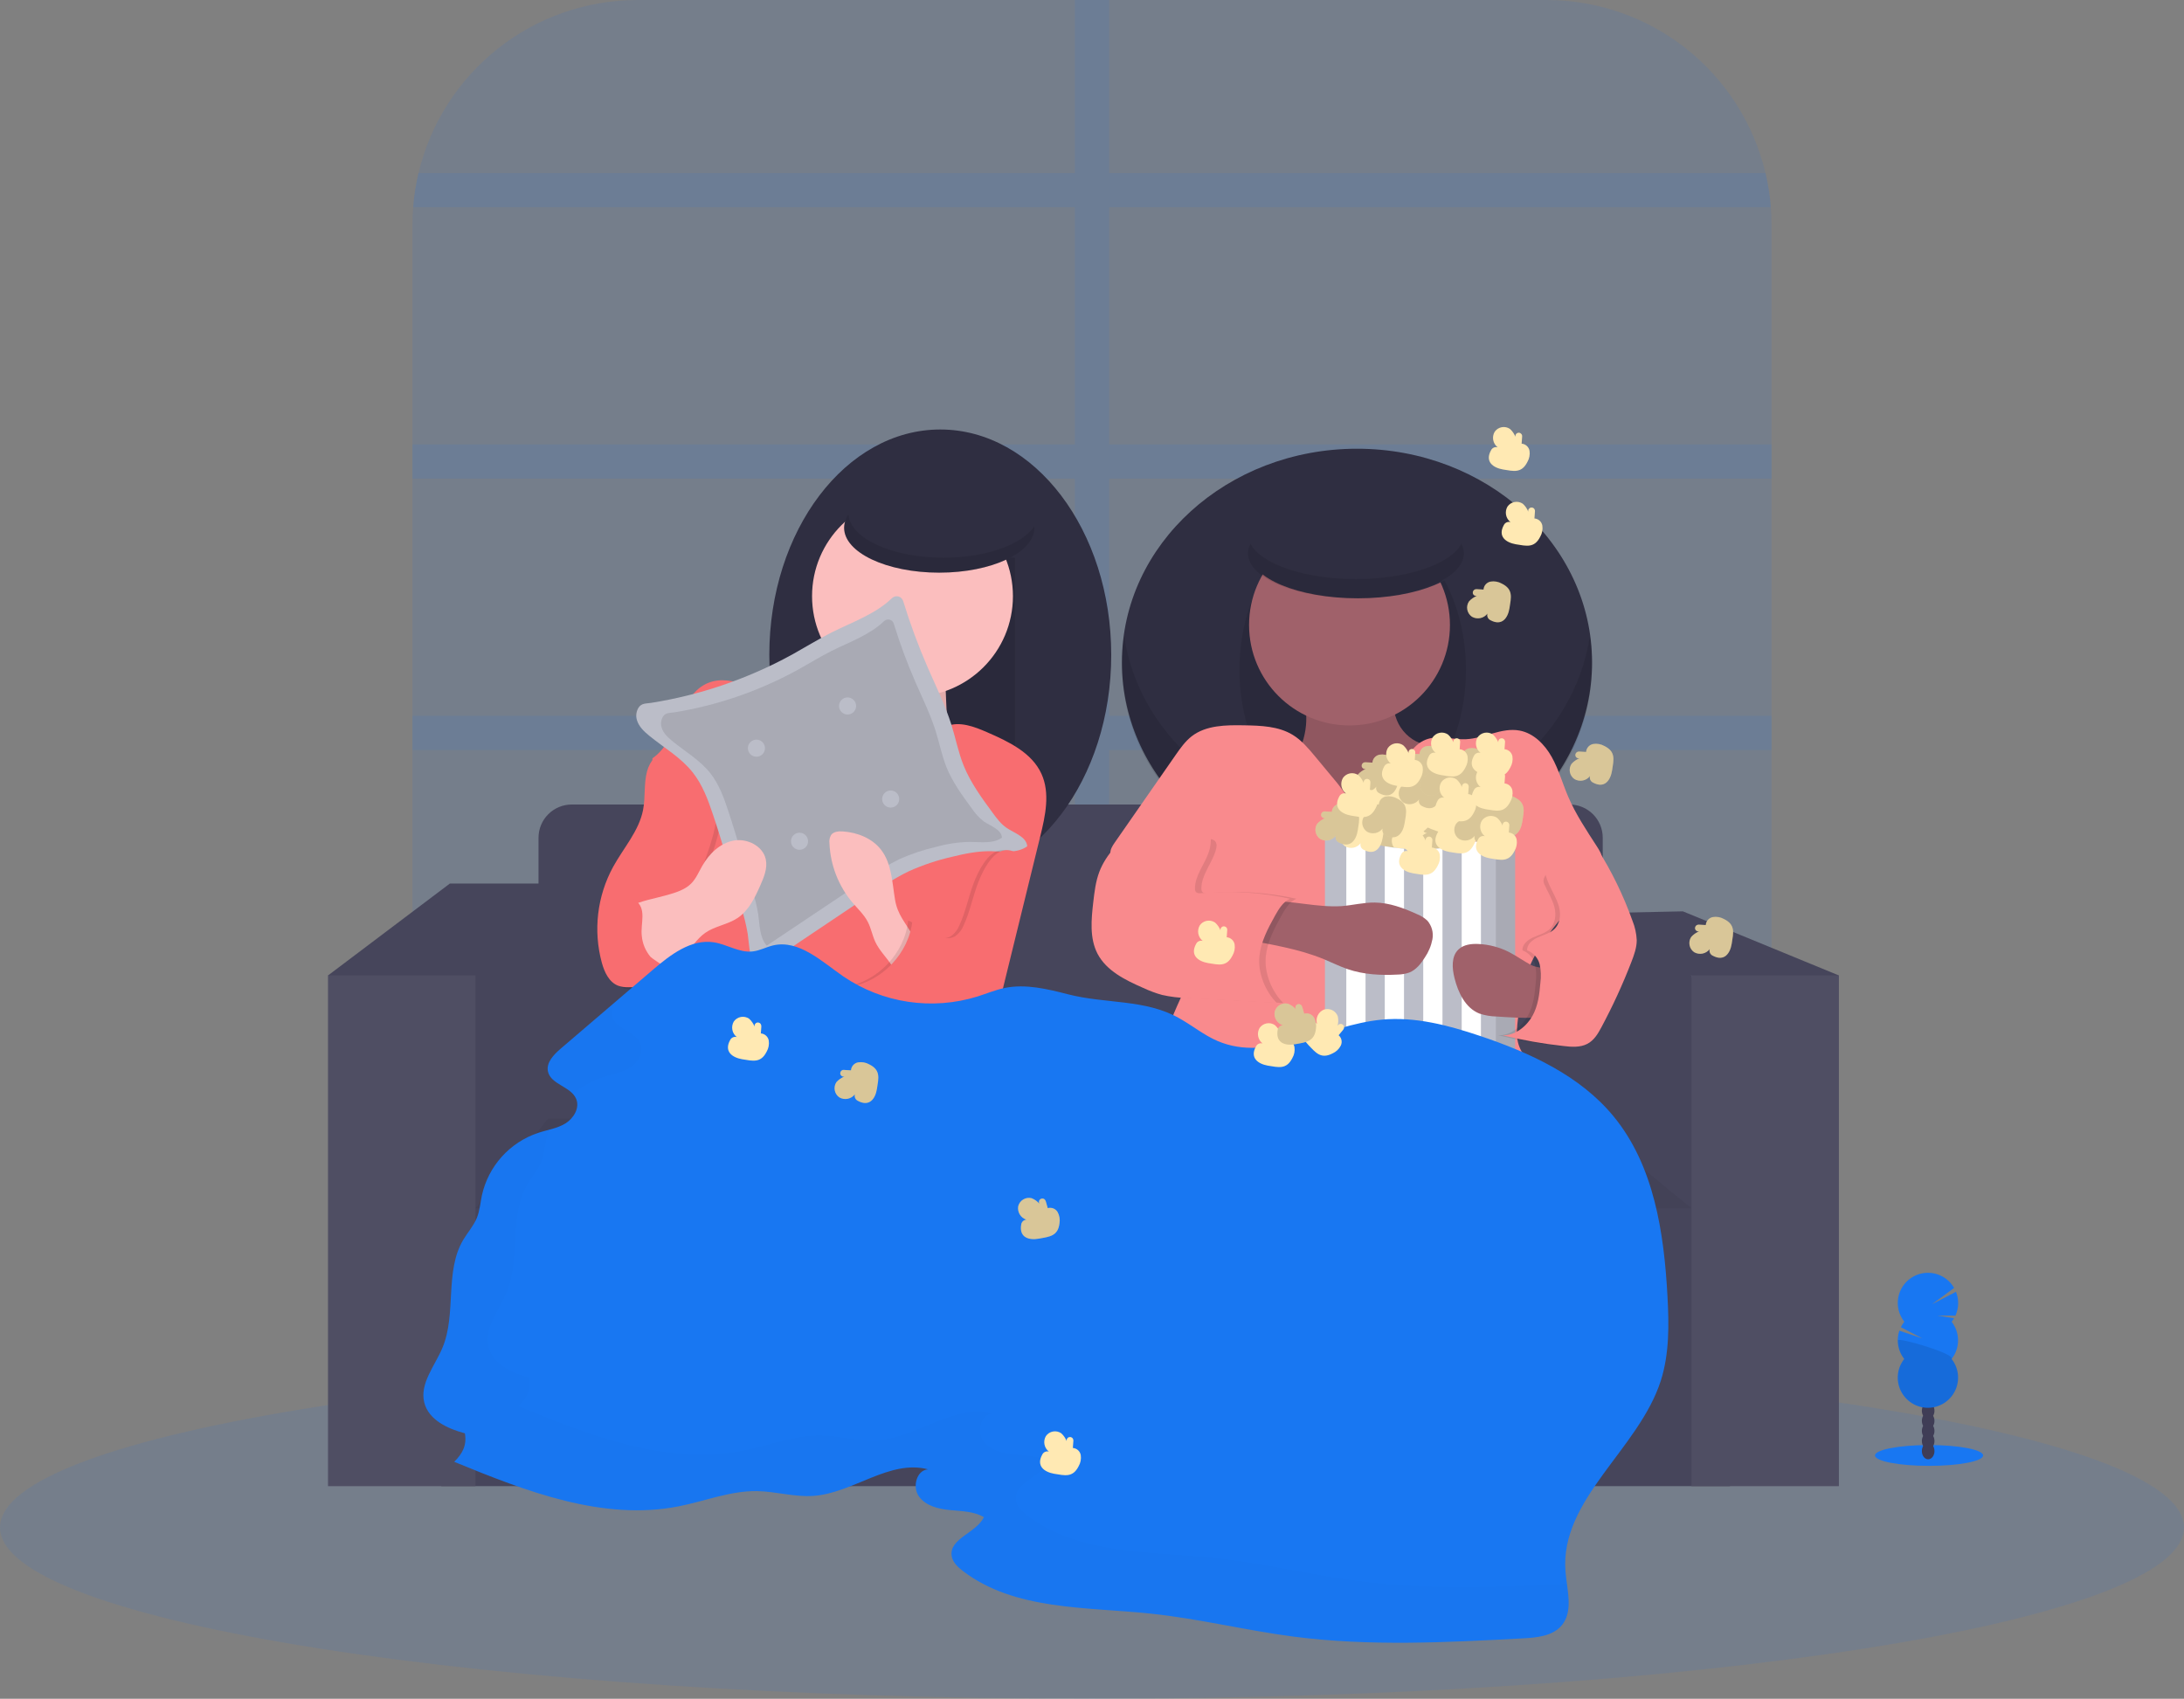 <svg width="1022" height="795" viewBox="0 0 1022 795" fill="none" xmlns="http://www.w3.org/2000/svg">
<rect x="0" y="0" width="1022" height="795" fill="#808080" stroke="none"/>
<g clip-path="url(#clip0_84_135)">
<path opacity="0.1" d="M829 105.37V530.63C829.004 544.469 826.281 558.172 820.987 570.958C815.693 583.744 807.932 595.361 798.147 605.147C788.361 614.932 776.744 622.693 763.958 627.987C751.172 633.281 737.469 636.004 723.63 636H298.37C274.56 636.032 251.446 627.972 232.82 613.14C225.111 606.999 218.292 599.817 212.56 591.8C199.834 573.942 192.997 552.558 193 530.63V105.37C193 102.55 193.11 99.76 193.33 97C193.749 91.609 194.589 86.26 195.84 81C201.329 57.934 214.434 37.393 233.039 22.695C251.643 7.997 274.66 0.002 298.37 0H723.63C747.34 0.002 770.357 7.997 788.961 22.695C807.566 37.393 820.671 57.934 826.16 81C827.411 86.26 828.25 91.609 828.67 97C828.89 99.76 829 102.55 829 105.37Z" fill="#1877F2"/>
<path opacity="0.1" d="M519 335H829V351H519V462H829V478H519V636H503V478H193V462H503V351H193V335H503V224H193V208H503V97H193.33C193.749 91.609 194.589 86.26 195.84 81H503V0H519V81H826.16C827.411 86.26 828.25 91.609 828.67 97H519V208H829V224H519V335Z" fill="#1877F2"/>
<path opacity="0.1" d="M511 795C793.218 795 1022 759.107 1022 714.83C1022 670.554 793.218 634.66 511 634.66C228.783 634.66 0 670.554 0 714.83C0 759.107 228.783 795 511 795Z" fill="#1877F2"/>
<path d="M902.7 686.01C916.673 686.01 928 683.83 928 681.14C928 678.45 916.673 676.27 902.7 676.27C888.727 676.27 877.4 678.45 877.4 681.14C877.4 683.83 888.727 686.01 902.7 686.01Z" fill="#1877F2"/>
<path d="M902.28 682.94C903.909 682.94 905.23 681.212 905.23 679.08C905.23 676.948 903.909 675.22 902.28 675.22C900.651 675.22 899.33 676.948 899.33 679.08C899.33 681.212 900.651 682.94 902.28 682.94Z" fill="#3F3D56"/>
<path d="M902.28 678.22C903.909 678.22 905.23 676.492 905.23 674.36C905.23 672.228 903.909 670.5 902.28 670.5C900.651 670.5 899.33 672.228 899.33 674.36C899.33 676.492 900.651 678.22 902.28 678.22Z" fill="#3F3D56"/>
<path d="M902.28 673.51C903.909 673.51 905.23 671.782 905.23 669.65C905.23 667.518 903.909 665.79 902.28 665.79C900.651 665.79 899.33 667.518 899.33 669.65C899.33 671.782 900.651 673.51 902.28 673.51Z" fill="#3F3D56"/>
<path d="M902.28 668.8C903.909 668.8 905.23 667.072 905.23 664.94C905.23 662.808 903.909 661.08 902.28 661.08C900.651 661.08 899.33 662.808 899.33 664.94C899.33 667.072 900.651 668.8 902.28 668.8Z" fill="#3F3D56"/>
<path d="M902.28 664.08C903.909 664.08 905.23 662.352 905.23 660.22C905.23 658.088 903.909 656.36 902.28 656.36C900.651 656.36 899.33 658.088 899.33 660.22C899.33 662.352 900.651 664.08 902.28 664.08Z" fill="#3F3D56"/>
<path d="M902.28 659.37C903.909 659.37 905.23 657.642 905.23 655.51C905.23 653.378 903.909 651.65 902.28 651.65C900.651 651.65 899.33 653.378 899.33 655.51C899.33 657.642 900.651 659.37 902.28 659.37Z" fill="#3F3D56"/>
<path d="M902.28 654.66C903.909 654.66 905.23 652.932 905.23 650.8C905.23 648.668 903.909 646.94 902.28 646.94C900.651 646.94 899.33 648.668 899.33 650.8C899.33 652.932 900.651 654.66 902.28 654.66Z" fill="#3F3D56"/>
<path d="M913.3 618.55C913.705 618.037 914.073 617.496 914.4 616.93L906.66 615.66L915.03 615.72C915.832 613.972 916.269 612.08 916.316 610.158C916.362 608.236 916.016 606.324 915.3 604.54L904.07 610.37L914.43 602.75C913.463 601.064 912.159 599.595 910.599 598.436C909.038 597.277 907.256 596.453 905.362 596.015C903.468 595.577 901.505 595.535 899.594 595.891C897.683 596.247 895.866 596.993 894.257 598.084C892.649 599.174 891.282 600.585 890.244 602.228C889.205 603.871 888.517 605.711 888.223 607.632C887.928 609.554 888.034 611.515 888.532 613.393C889.031 615.272 889.912 617.028 891.12 618.55C890.495 619.348 889.955 620.209 889.51 621.12L899.51 626.34L888.8 622.74C888.045 624.963 887.857 627.339 888.253 629.653C888.649 631.967 889.618 634.145 891.07 635.99C889.433 638.071 888.414 640.571 888.131 643.204C887.848 645.837 888.311 648.496 889.468 650.878C890.625 653.26 892.429 655.268 894.673 656.674C896.917 658.079 899.512 658.824 902.16 658.824C904.808 658.824 907.403 658.079 909.647 656.674C911.892 655.268 913.695 653.26 914.852 650.878C916.009 648.496 916.472 645.837 916.189 643.204C915.906 640.571 914.887 638.071 913.25 635.99C915.206 633.504 916.27 630.433 916.27 627.27C916.27 624.107 915.206 621.036 913.25 618.55H913.3Z" fill="#1877F2"/>
<path opacity="0.1" d="M888.1 627.27C888.091 630.432 889.147 633.504 891.1 635.99C889.463 638.071 888.444 640.571 888.161 643.204C887.878 645.837 888.341 648.496 889.498 650.878C890.655 653.26 892.459 655.269 894.703 656.674C896.947 658.079 899.542 658.824 902.19 658.824C904.838 658.824 907.433 658.079 909.677 656.674C911.922 655.269 913.725 653.26 914.882 650.878C916.039 648.496 916.502 645.837 916.219 643.204C915.936 640.571 914.917 638.071 913.28 635.99C915.19 633.59 888.1 625.69 888.1 627.27Z" fill="black"/>
<path d="M809.5 557H206.5V695.5H809.5V557Z" fill="#46455B"/>
<path d="M210.5 413.5L153.5 456.5L197.5 496.5L222.5 456.5L256.5 413.5H210.5Z" fill="#46455B"/>
<path d="M799.5 465.5L791.5 456.5L740.5 427.5L787.5 426.5L860.5 456.5L830.5 475.5L799.5 465.5Z" fill="#46455B"/>
<path d="M206.5 467.5L256.5 413.5V537.5L222.5 565.5L201.5 536.5L206.5 467.5Z" fill="#46455B"/>
<path d="M800.5 489.5L791.5 456.5L774.5 434.5L740.5 427.5V565.5H809.5L800.5 489.5Z" fill="#46455B"/>
<path d="M267.55 376.5H734.45C738.574 376.5 742.529 378.138 745.445 381.055C748.362 383.971 750 387.926 750 392.05V534.5H252V392.05C252 387.926 253.638 383.971 256.555 381.055C259.471 378.138 263.426 376.5 267.55 376.5Z" fill="#46455B"/>
<path d="M222.5 565.5L256.5 523.5H740.5L791.5 565.5H222.5Z" fill="#46455B"/>
<path opacity="0.05" d="M222.5 565.5L256.5 523.5H740.5L791.5 565.5H222.5Z" fill="black"/>
<path d="M222.5 456.5H153.5V695.5H222.5V456.5Z" fill="#46455B"/>
<path opacity="0.05" d="M222.5 456.5H153.5V695.5H222.5V456.5Z" fill="white"/>
<path d="M860.5 456.5H791.5V695.5H860.5V456.5Z" fill="#46455B"/>
<path opacity="0.05" d="M860.5 456.5H791.5V695.5H860.5V456.5Z" fill="white"/>
<path d="M440 412C484.183 412 520 364.766 520 306.5C520 248.234 484.183 201 440 201C395.817 201 360 248.234 360 306.5C360 364.766 395.817 412 440 412Z" fill="#2F2E41"/>
<path d="M475 261H386V385H475V261Z" fill="#2F2E41"/>
<path opacity="0.1" d="M475 261H386V385H475V261Z" fill="black"/>
<path d="M392.46 333.72C389.676 337.111 386.081 339.745 382.008 341.378C377.935 343.01 373.516 343.589 369.16 343.06C368.76 349.28 372.98 354.74 376.97 359.53L408.2 397C408.323 397.297 408.525 397.554 408.785 397.744C409.044 397.933 409.351 398.048 409.671 398.075C409.991 398.102 410.312 398.04 410.6 397.896C410.887 397.752 411.129 397.532 411.3 397.26L459 352.01C454.24 354.01 448.61 350.84 446 346.38C443.39 341.92 443.13 336.56 442.89 331.38C442.543 323.647 442.21 315.92 441.89 308.2C441.81 306.48 441.64 304.58 440.37 303.42C439.382 302.676 438.203 302.229 436.97 302.13C429.44 300.84 405.97 294.13 401.62 302.05C399.62 305.66 400.52 312.7 399.62 316.78C398.27 322.83 396.36 328.86 392.46 333.72Z" fill="#FBBEBE"/>
<path opacity="0.1" d="M392.46 333.72C389.676 337.111 386.081 339.745 382.008 341.378C377.935 343.01 373.516 343.589 369.16 343.06C368.76 349.28 372.98 354.74 376.97 359.53L408.2 397C408.323 397.297 408.525 397.554 408.785 397.744C409.044 397.933 409.351 398.048 409.671 398.075C409.991 398.102 410.312 398.04 410.6 397.896C410.887 397.752 411.129 397.532 411.3 397.26L459 352.01C454.24 354.01 448.61 350.84 446 346.38C443.39 341.92 443.13 336.56 442.89 331.38C442.543 323.647 442.21 315.92 441.89 308.2C441.81 306.48 441.64 304.58 440.37 303.42C439.382 302.676 438.203 302.229 436.97 302.13C429.44 300.84 405.97 294.13 401.62 302.05C399.62 305.66 400.52 312.7 399.62 316.78C398.27 322.83 396.36 328.86 392.46 333.72Z" fill="black"/>
<path d="M427 326C452.957 326 474 304.957 474 279C474 253.043 452.957 232 427 232C401.043 232 380 253.043 380 279C380 304.957 401.043 326 427 326Z" fill="#FBBEBE"/>
<path d="M410 373.64L402.46 349.87C399.46 340.35 395.2 329.56 385.7 326.49C379.7 324.57 373.23 326.33 366.98 325.8C354.82 324.75 342.98 315.08 331.61 319.51C317.61 324.95 317.73 346.45 305.3 354.89C305.3 374.98 311.79 393.64 315.3 413.41C318.81 433.18 319.82 454.52 310.66 472.41C306.78 479.99 301.23 486.59 297.09 494.03C290.303 506.299 287.527 520.384 289.15 534.31C342.23 534.977 395.317 535.137 448.41 534.79C447.92 527.91 444.85 521.13 444.35 514.25C444.05 512.174 444.214 510.056 444.83 508.05C446 505.05 448.98 503.26 451.53 501.31C454.946 498.677 457.84 495.428 460.06 491.73C463.6 485.84 465.28 479.05 466.92 472.37L486.8 391.37C489.17 381.72 491.47 371.19 487.35 362.15C482.83 352.22 471.99 347.06 461.98 342.71C455.98 340.08 449.08 337.42 442.98 339.84C437.98 341.84 434.84 346.63 431.68 350.97C425.566 359.518 418.266 367.151 410 373.64Z" fill="#F86D70"/>
<path opacity="0.1" d="M304.77 362.02C303.21 367.86 304.08 374.1 302.93 380.02C301 389.93 293.77 397.81 288.93 406.65C281.429 420.377 279.53 436.474 283.63 451.57C284.85 455.98 287.02 460.7 291.3 462.32C294.36 463.49 297.78 462.76 301.05 463.05C305.37 463.43 309.86 465.57 313.85 463.87C318.78 461.77 319.76 455.36 320.3 450.03C321.544 437.669 324.205 425.493 328.23 413.74C332.23 401.98 337.72 390.31 337.64 377.88C337.58 369.12 326.36 377.18 319.04 371.99C310.78 366.17 307.48 351.93 304.77 362.02Z" fill="black"/>
<path d="M302.77 361.02C301.21 366.86 302.08 373.1 300.93 379.02C299 388.93 291.77 396.81 286.93 405.65C279.429 419.377 277.53 435.474 281.63 450.57C282.85 454.98 285.02 459.7 289.3 461.32C292.36 462.49 295.78 461.76 299.05 462.05C303.37 462.43 307.86 464.57 311.85 462.87C316.78 460.77 317.76 454.36 318.3 449.03C319.544 436.67 322.205 424.493 326.23 412.74C330.23 400.98 335.72 389.31 335.64 376.88C335.58 368.12 331.73 358.44 324.41 353.25C316.15 347.43 305.48 350.93 302.77 361.02Z" fill="#F86D70"/>
<path d="M371.2 306.03C377.2 302.67 383.11 299.03 389.29 295.91C398.95 291.08 409.81 287.31 417.41 279.91C417.801 279.537 418.282 279.27 418.806 279.135C419.33 279 419.879 279.001 420.402 279.138C420.926 279.275 421.405 279.544 421.795 279.919C422.185 280.294 422.472 280.763 422.63 281.28C425.9 291.93 429.769 302.387 434.22 312.6C438.06 321.4 442.34 330.04 445.22 339.2C447.22 345.57 448.47 352.2 450.96 358.33C454.21 366.33 459.4 373.45 464.55 380.43C466.44 383.01 468.39 385.63 471.04 387.43C474.76 389.96 480.31 391.58 480.7 396.06C475.87 399.55 469.3 398.4 463.35 398.35C457.4 398.3 451.35 399.53 445.47 400.98C438.601 402.547 431.902 404.785 425.47 407.66C419.21 410.61 413.47 414.49 407.67 418.35L354.5 454.02C350.59 449.55 350.74 443.02 349.9 437.1C349.183 432.84 348.154 428.639 346.82 424.53L341.52 406.68C339 398.2 336.52 389.73 333.68 381.34C331.34 374.34 328.74 367.27 324.16 361.49C318.64 354.49 310.7 349.95 303.81 344.32C301.37 342.32 298.96 340.04 298.05 337.02C297.748 336.034 297.663 334.994 297.801 333.972C297.939 332.95 298.297 331.971 298.85 331.1C300.31 328.99 302.4 329.3 304.72 328.93C310.38 328.03 315.993 326.893 321.56 325.52C332.603 322.78 343.397 319.12 353.83 314.58C359.757 312.02 365.547 309.17 371.2 306.03Z" fill="#BBBDC8"/>
<path opacity="0.1" d="M373.38 313.43C378.65 310.51 383.77 307.31 389.16 304.61C397.6 300.39 407.06 297.11 413.69 290.68C414.03 290.351 414.45 290.115 414.907 289.995C415.365 289.875 415.846 289.875 416.304 289.995C416.762 290.114 417.181 290.349 417.522 290.678C417.863 291.006 418.114 291.417 418.25 291.87C421.101 301.16 424.476 310.282 428.36 319.19C431.71 326.87 435.44 334.41 437.93 342.4C439.65 347.95 440.76 353.7 442.93 359.09C445.76 366.09 450.3 372.28 454.78 378.37C456.309 380.708 458.223 382.77 460.44 384.47C463.7 386.68 468.54 388.09 468.87 392.01C464.66 395.01 458.93 394.01 453.74 394.01C448.467 394.116 443.229 394.889 438.15 396.31C432.162 397.674 426.324 399.627 420.72 402.14C415.313 404.861 410.122 407.99 405.19 411.5L358.8 442.57C355.39 438.67 355.53 432.94 354.8 427.8C354.178 424.072 353.283 420.396 352.12 416.8L347.49 401.23C345.29 393.83 343.09 386.44 340.65 379.12C338.65 373.01 336.35 366.85 332.35 361.8C327.53 355.71 320.61 351.74 314.59 346.8C312.47 345.07 310.36 343.07 309.59 340.44C309.326 339.58 309.252 338.674 309.373 337.783C309.494 336.892 309.807 336.038 310.29 335.28C311.56 333.43 313.39 333.7 315.41 333.38C320.35 332.6 325.247 331.6 330.1 330.38C339.735 327.996 349.151 324.805 358.25 320.84C363.417 318.613 368.46 316.143 373.38 313.43Z" fill="black"/>
<path d="M353.97 354.14C356.179 354.14 357.97 352.349 357.97 350.14C357.97 347.931 356.179 346.14 353.97 346.14C351.761 346.14 349.97 347.931 349.97 350.14C349.97 352.349 351.761 354.14 353.97 354.14Z" fill="#BBBDC8"/>
<path d="M396.62 334.39C398.829 334.39 400.62 332.599 400.62 330.39C400.62 328.181 398.829 326.39 396.62 326.39C394.411 326.39 392.62 328.181 392.62 330.39C392.62 332.599 394.411 334.39 396.62 334.39Z" fill="#BBBDC8"/>
<path d="M374.14 397.7C376.349 397.7 378.14 395.909 378.14 393.7C378.14 391.491 376.349 389.7 374.14 389.7C371.931 389.7 370.14 391.491 370.14 393.7C370.14 395.909 371.931 397.7 374.14 397.7Z" fill="#BBBDC8"/>
<path d="M416.79 377.95C418.999 377.95 420.79 376.159 420.79 373.95C420.79 371.741 418.999 369.95 416.79 369.95C414.581 369.95 412.79 371.741 412.79 373.95C412.79 376.159 414.581 377.95 416.79 377.95Z" fill="#BBBDC8"/>
<path d="M312.29 418.84C316.29 417.69 320.5 416.43 323.44 413.48C325.72 411.18 326.99 408.09 328.59 405.27C331.78 399.64 336.83 394.65 343.18 393.41C349.53 392.17 356.99 395.84 358.35 402.17C359.23 406.29 357.51 410.48 355.8 414.34C353.24 420.12 350.35 426.18 345.07 429.67C340.45 432.72 334.56 433.39 330.02 436.56C326.02 439.36 323.5 443.79 320.02 447.24C315.471 451.72 309.453 454.402 303.08 454.79C302.112 454.904 301.131 454.77 300.23 454.4C299.347 453.877 298.605 453.146 298.07 452.27C295.13 448.27 292.15 444.15 290.59 439.42C285.16 422.93 300.53 422.21 312.29 418.84Z" fill="#FBBEBE"/>
<path d="M418.83 421.04C417.48 412.98 417.3 404.19 412.32 397.71C408.15 392.3 401.22 389.56 394.4 389.1C392.4 388.96 390.05 389.16 388.89 390.8C388.23 391.957 387.966 393.299 388.14 394.62C388.562 404.862 392.383 414.671 399 422.5C401.49 425.42 404.38 428.08 406.12 431.5C407.64 434.45 408.2 437.82 409.61 440.82C411.45 444.73 414.61 447.82 417.03 451.42C420.461 456.577 422.24 462.657 422.13 468.85C424.77 464.54 424.45 459.15 424.7 454.1C425.03 446.99 430.01 443.1 426.78 437.3C423.55 431.5 420 428.09 418.83 421.04Z" fill="#FBBEBE"/>
<path opacity="0.1" d="M455.74 413.01C453.21 419.61 451.91 426.67 448.93 433.08C448.144 435.085 446.797 436.821 445.05 438.08C441.85 440.08 437.62 438.84 434.44 436.85C431.26 434.86 428.44 432.12 424.97 430.8C423.41 445.99 410.79 459.36 395.71 461.8C404.71 470.07 414.19 479.26 416.22 491.3C416.6 493.51 416.73 495.86 417.91 497.77C419.81 500.82 423.82 501.82 427.42 501.77C436.57 501.7 444.96 496.87 452.6 491.77C455.18 490.07 457.79 488.25 459.51 485.69C461.23 483.13 461.97 479.88 462.62 476.78C467.04 455.773 471.457 434.757 475.87 413.73C477.07 408.02 476.87 396.8 468.01 397.93C462 398.81 457.6 408.18 455.74 413.01Z" fill="black"/>
<path d="M457.74 413.01C455.21 419.61 453.91 426.67 450.93 433.08C450.144 435.085 448.797 436.821 447.05 438.08C443.85 440.08 439.62 438.84 436.44 436.85C433.26 434.86 430.44 432.12 426.97 430.8C425.41 445.99 412.79 459.36 397.71 461.8C406.71 470.07 416.19 479.26 418.22 491.3C418.6 493.51 418.73 495.86 419.91 497.77C421.81 500.82 425.82 501.82 429.42 501.77C438.57 501.7 446.96 496.87 454.6 491.77C457.18 490.07 459.79 488.25 461.51 485.69C463.23 483.13 463.97 479.88 464.62 476.78C469.04 455.773 473.457 434.757 477.87 413.73C479.07 408.02 478.87 396.8 470.01 397.93C464 398.81 459.6 408.18 457.74 413.01Z" fill="#F86D70"/>
<path d="M311.86 452.01C311.5 453.84 309.69 454.95 308.05 455.83C304.88 457.54 301.43 459.31 297.86 458.83C294.29 458.35 291.3 455.71 288.96 452.91C287.794 451.578 286.788 450.115 285.96 448.55C282.35 441.42 281.96 411.08 296.88 420.98C303.04 425.08 299.57 432.08 300.34 438.11C300.677 441.686 302.105 445.072 304.43 447.81C304.88 448.33 311.63 453.19 311.86 452.01Z" fill="#F86D70"/>
<path d="M439.5 268C464.077 268 484 258.598 484 247C484 235.402 464.077 226 439.5 226C414.923 226 395 235.402 395 247C395 258.598 414.923 268 439.5 268Z" fill="#2F2E41"/>
<path opacity="0.1" d="M441.5 261C417.42 261 397.83 252 397.04 240.7C395.763 242.555 395.066 244.748 395.04 247C395.04 258.6 414.96 268 439.54 268C464.12 268 484.04 258.6 484.04 247C484.04 246.76 484.04 246.53 484.04 246.3C478.29 254.82 461.43 261 441.5 261Z" fill="black"/>
<path d="M635 410C695.751 410 745 365.228 745 310C745 254.772 695.751 210 635 210C574.249 210 525 254.772 525 310C525 365.228 574.249 410 635 410Z" fill="#2F2E41"/>
<path opacity="0.1" d="M635 384C579.29 384 533.25 346.34 526 297.5C525.338 301.97 525.004 306.482 525 311C525 366.23 574.25 411 635 411C695.75 411 745 366.23 745 311C744.996 306.482 744.662 301.97 744 297.5C736.75 346.34 690.71 384 635 384Z" fill="black"/>
<path d="M633 385C662.271 385 686 352.988 686 313.5C686 274.012 662.271 242 633 242C603.729 242 580 274.012 580 313.5C580 352.988 603.729 385 633 385Z" fill="#2F2E41"/>
<path opacity="0.1" d="M633 385C662.271 385 686 352.988 686 313.5C686 274.012 662.271 242 633 242C603.729 242 580 274.012 580 313.5C580 352.988 603.729 385 633 385Z" fill="black"/>
<path d="M608.63 349.74C606.63 354.68 602.63 359.93 596.63 360.31C604.63 366.88 612.73 373.52 622.29 378.31C631.85 383.1 643.17 385.91 654.05 384.19C661.73 382.98 668.71 379.61 675.23 375.92C686.33 369.64 697.23 361.39 700.04 350.21C691.706 350.628 683.353 350.471 675.04 349.74C670.73 349.37 666.32 348.8 662.58 346.92C660.284 345.708 658.254 344.048 656.611 342.039C654.967 340.029 653.743 337.71 653.01 335.22C651.52 330.5 651.55 325.53 651.82 320.64C651.97 317.79 652.08 314.64 649.89 312.46C647.7 310.28 644.08 309.99 640.79 309.92C634.173 309.785 627.555 310.177 621 311.09C617.561 311.447 614.155 312.065 610.81 312.94C606.47 314.26 606.88 313.75 607.93 317.38C611.19 328.5 613.18 338.5 608.63 349.74Z" fill="#A0616A"/>
<path opacity="0.1" d="M608.63 349.74C606.63 354.68 602.63 359.93 596.63 360.31C604.63 366.88 612.73 373.52 622.29 378.31C631.85 383.1 643.17 385.91 654.05 384.19C661.73 382.98 668.71 379.61 675.23 375.92C686.33 369.64 697.23 361.39 700.04 350.21C691.706 350.628 683.353 350.471 675.04 349.74C670.73 349.37 666.32 348.8 662.58 346.92C660.284 345.708 658.254 344.048 656.611 342.039C654.967 340.029 653.743 337.71 653.01 335.22C651.52 330.5 651.55 325.53 651.82 320.64C651.97 317.79 652.08 314.64 649.89 312.46C647.7 310.28 644.08 309.99 640.79 309.92C634.173 309.785 627.555 310.177 621 311.09C617.561 311.447 614.155 312.065 610.81 312.94C606.47 314.26 606.88 313.75 607.93 317.38C611.19 328.5 613.18 338.5 608.63 349.74Z" fill="black"/>
<path d="M631.5 339.5C657.457 339.5 678.5 318.457 678.5 292.5C678.5 266.543 657.457 245.5 631.5 245.5C605.543 245.5 584.5 266.543 584.5 292.5C584.5 318.457 605.543 339.5 631.5 339.5Z" fill="#A0616A"/>
<path d="M615.3 353.88C612.23 350.2 609.07 346.44 604.98 343.94C598.28 339.83 589.98 339.57 582.13 339.44C573.62 339.29 564.37 339.37 557.64 344.58C554.64 346.93 552.34 350.15 550.15 353.31L521.64 394.31C520.53 395.91 519.36 397.72 519.64 399.65C519.959 401.039 520.65 402.315 521.64 403.34L553 442.5C554.79 444.73 556.64 447.08 557.24 449.88C557.84 452.68 557.1 455.62 556.14 458.34C552.35 469.13 545.14 479.34 545.8 490.71C546.27 498.13 550.15 504.95 554.9 510.71C565.8 523.84 581.49 532.38 597.9 537.04C614.31 541.7 631.54 542.72 648.61 542.83C680.79 543.04 714.61 539.53 741.19 521.38L720.3 501.7C716.17 497.8 711.84 493.6 710.41 488.1C709.41 484.4 709.89 480.5 710.34 476.71C711.18 469.78 712.02 462.8 714.26 456.2C720.49 437.81 736.5 424.72 747.18 408.51C748.52 406.51 749.82 404.21 749.67 401.78C749.55 399.73 748.41 397.9 747.3 396.18C742.42 388.61 737.36 381.08 733.82 372.8C731.18 366.64 729.39 360.09 726.12 354.24C722.85 348.39 717.66 343.13 711.12 341.9C702.7 340.32 694.49 345.59 685.94 345.95C679.68 346.22 673.15 343.87 667.3 346.1C660.36 348.75 657.3 356.57 653.41 362.92C650.54 367.65 641.98 380.59 635.27 377.41C631.62 375.67 628.27 369.41 625.65 366.34L615.3 353.88Z" fill="#F98A8D"/>
<path d="M652.74 385.67C651.156 384.777 649.316 384.446 647.52 384.73C646.633 384.9 645.827 385.36 645.228 386.036C644.629 386.713 644.271 387.569 644.21 388.47L641.32 388.3C640.986 388.265 640.649 388.282 640.32 388.35C639.902 388.44 639.538 388.693 639.306 389.052C639.074 389.411 638.995 389.847 639.085 390.265C639.175 390.683 639.428 391.048 639.787 391.279C640.146 391.511 640.582 391.59 641 391.5C639.582 392.063 638.317 392.954 637.31 394.1C636.556 395.235 636.279 396.621 636.541 397.958C636.804 399.295 637.583 400.475 638.71 401.24C639.893 401.92 641.283 402.145 642.62 401.872C643.957 401.6 645.148 400.849 645.97 399.76C645.801 400.358 645.849 400.995 646.105 401.561C646.362 402.127 646.81 402.583 647.37 402.85C652.79 405.78 655.55 401.8 656.29 397.19C657.13 392.13 658.21 388.37 652.74 385.67Z" fill="#FFE9B3"/>
<path opacity="0.15" d="M652.74 385.67C651.156 384.777 649.316 384.446 647.52 384.73C646.633 384.9 645.827 385.36 645.228 386.036C644.629 386.713 644.271 387.569 644.21 388.47L641.32 388.3C640.986 388.265 640.649 388.282 640.32 388.35C639.902 388.44 639.538 388.693 639.306 389.052C639.074 389.411 638.995 389.847 639.085 390.265C639.175 390.683 639.428 391.048 639.787 391.279C640.146 391.511 640.582 391.59 641 391.5C639.582 392.063 638.317 392.954 637.31 394.1C636.556 395.235 636.279 396.621 636.541 397.958C636.804 399.295 637.583 400.475 638.71 401.24C639.893 401.92 641.283 402.145 642.62 401.872C643.957 401.6 645.148 400.849 645.97 399.76C645.801 400.358 645.849 400.995 646.105 401.561C646.362 402.127 646.81 402.583 647.37 402.85C652.79 405.78 655.55 401.8 656.29 397.19C657.13 392.13 658.21 388.37 652.74 385.67Z" fill="black"/>
<path d="M667.5 382.27C665.916 381.376 664.075 381.048 662.28 381.34C661.394 381.507 660.588 381.964 659.991 382.639C659.393 383.315 659.038 384.17 658.98 385.07L656.09 384.9C655.756 384.866 655.419 384.882 655.09 384.95C654.699 385.073 654.368 385.336 654.159 385.688C653.95 386.041 653.879 386.458 653.96 386.86C654.066 387.256 654.317 387.598 654.664 387.819C655.01 388.039 655.426 388.121 655.83 388.05C654.413 388.615 653.149 389.505 652.14 390.65C651.388 391.785 651.113 393.171 651.375 394.507C651.637 395.843 652.415 397.023 653.54 397.79C654.723 398.472 656.114 398.698 657.453 398.428C658.791 398.157 659.985 397.408 660.81 396.32C660.641 396.915 660.688 397.55 660.942 398.114C661.197 398.678 661.642 399.133 662.2 399.4C667.63 402.34 670.38 398.4 671.13 393.75C671.9 388.73 673 384.97 667.5 382.27Z" fill="#FFE9B3"/>
<path d="M679.54 383.99C677.959 383.098 676.122 382.77 674.33 383.06C673.442 383.225 672.634 383.681 672.035 384.357C671.435 385.032 671.078 385.889 671.02 386.79L668.13 386.62C667.796 386.584 667.459 386.601 667.13 386.67C666.739 386.793 666.407 387.056 666.199 387.408C665.99 387.761 665.919 388.178 666 388.58C666.106 388.976 666.357 389.318 666.704 389.539C667.05 389.759 667.466 389.841 667.87 389.77C666.45 390.33 665.185 391.221 664.18 392.37C663.425 393.504 663.149 394.891 663.411 396.228C663.673 397.565 664.453 398.744 665.58 399.51C666.761 400.193 668.151 400.421 669.488 400.15C670.826 399.879 672.018 399.129 672.84 398.04C672.672 398.636 672.72 399.272 672.976 399.836C673.232 400.4 673.68 400.855 674.24 401.12C679.66 404.06 682.41 400.07 683.16 395.47C683.94 390.5 685 386.69 679.54 383.99Z" fill="#FFE9B3"/>
<path opacity="0.15" d="M679.54 383.99C677.959 383.098 676.122 382.77 674.33 383.06C673.442 383.225 672.634 383.681 672.035 384.357C671.435 385.032 671.078 385.889 671.02 386.79L668.13 386.62C667.796 386.584 667.459 386.601 667.13 386.67C666.739 386.793 666.407 387.056 666.199 387.408C665.99 387.761 665.919 388.178 666 388.58C666.106 388.976 666.357 389.318 666.704 389.539C667.05 389.759 667.466 389.841 667.87 389.77C666.45 390.33 665.185 391.221 664.18 392.37C663.425 393.504 663.149 394.891 663.411 396.228C663.673 397.565 664.453 398.744 665.58 399.51C666.761 400.193 668.151 400.421 669.488 400.15C670.826 399.879 672.018 399.129 672.84 398.04C672.672 398.636 672.72 399.272 672.976 399.836C673.232 400.4 673.68 400.855 674.24 401.12C679.66 404.06 682.41 400.07 683.16 395.47C683.94 390.5 685 386.69 679.54 383.99Z" fill="black"/>
<path d="M709 391V498.42C708.997 499.103 708.725 499.758 708.241 500.241C707.758 500.725 707.103 500.997 706.42 501H622.58C621.897 500.997 621.242 500.725 620.759 500.241C620.275 499.758 620.003 499.103 620 498.42V391C619.999 390.571 620.105 390.149 620.309 389.772C620.512 389.395 620.806 389.074 621.164 388.839C621.522 388.604 621.934 388.461 622.361 388.425C622.788 388.388 623.217 388.459 623.61 388.63C625.743 389.55 627.873 390.4 630 391.18C633 392.28 636 393.237 639 394.05C642 394.86 645 395.53 648 396.05C651 396.57 654 396.97 657 397.21C660 397.45 663 397.55 666 397.49C669 397.43 672 397.26 675 396.93C678 396.6 681 396.11 684 395.48C687 394.85 690 394.11 693 393.2C695.33 392.49 697.67 391.7 700 390.82C701.8 390.15 703.59 389.42 705.39 388.64C705.782 388.469 706.211 388.399 706.637 388.435C707.063 388.471 707.474 388.612 707.832 388.846C708.19 389.08 708.484 389.399 708.688 389.775C708.892 390.151 708.999 390.572 709 391Z" fill="#BBBDC8"/>
<path d="M639 394.05V501.05H630V391.18C633 392.28 636 393.237 639 394.05Z" fill="white"/>
<path d="M657 397.2V501H648V396C651 396.58 654 396.96 657 397.2Z" fill="white"/>
<path d="M675 396.92V501H666V397.5C669 397.447 672 397.253 675 396.92Z" fill="white"/>
<path d="M693 393.19V501H684V395.5C687 394.873 690 394.103 693 393.19Z" fill="white"/>
<path opacity="0.1" d="M709 391V498.42C708.997 499.103 708.725 499.758 708.241 500.241C707.758 500.725 707.103 500.997 706.42 501H700V390.81C701.8 390.14 703.59 389.41 705.39 388.63C705.783 388.459 706.212 388.388 706.639 388.425C707.066 388.461 707.478 388.604 707.836 388.839C708.194 389.074 708.488 389.395 708.691 389.772C708.895 390.149 709.001 390.571 709 391Z" fill="black"/>
<path d="M643.41 380.55C641.829 379.658 639.992 379.33 638.2 379.62C637.312 379.785 636.504 380.241 635.905 380.917C635.305 381.592 634.948 382.449 634.89 383.35L632 383.18C631.666 383.144 631.329 383.161 631 383.23C630.609 383.353 630.278 383.616 630.069 383.968C629.86 384.321 629.79 384.738 629.87 385.14C629.976 385.536 630.227 385.878 630.574 386.099C630.92 386.319 631.336 386.401 631.74 386.33C630.32 386.89 629.055 387.781 628.05 388.93C627.296 390.064 627.019 391.451 627.281 392.788C627.544 394.125 628.323 395.304 629.45 396.07C630.632 396.751 632.021 396.977 633.358 396.707C634.695 396.436 635.887 395.687 636.71 394.6C636.542 395.196 636.59 395.832 636.846 396.396C637.103 396.96 637.55 397.415 638.11 397.68C643.53 400.61 646.28 396.63 647.03 392.03C647.81 387.01 648.89 383.25 643.41 380.55Z" fill="#FFE9B3"/>
<path d="M658.41 363.55C656.829 362.658 654.992 362.33 653.2 362.62C652.312 362.785 651.504 363.241 650.905 363.917C650.305 364.592 649.948 365.449 649.89 366.35L647 366.18C646.666 366.144 646.329 366.161 646 366.23C645.609 366.353 645.278 366.616 645.069 366.968C644.86 367.321 644.79 367.738 644.87 368.14C644.976 368.536 645.227 368.878 645.574 369.099C645.92 369.319 646.336 369.401 646.74 369.33C645.32 369.89 644.055 370.781 643.05 371.93C642.296 373.064 642.019 374.451 642.281 375.788C642.544 377.125 643.323 378.304 644.45 379.07C645.632 379.751 647.021 379.977 648.358 379.707C649.695 379.436 650.887 378.687 651.71 377.6C651.542 378.196 651.59 378.832 651.846 379.396C652.103 379.96 652.55 380.415 653.11 380.68C658.53 383.61 661.28 379.63 662.03 375.03C662.81 370.01 663.89 366.25 658.41 363.55Z" fill="#FFE9B3"/>
<path d="M668.6 386.64C669.786 385.26 670.467 383.518 670.53 381.7C670.548 380.794 670.262 379.908 669.719 379.183C669.175 378.458 668.405 377.936 667.53 377.7L668.26 374.9C668.366 374.577 668.417 374.239 668.41 373.9C668.394 373.478 668.211 373.08 667.902 372.793C667.592 372.506 667.182 372.354 666.76 372.37C666.338 372.386 665.94 372.568 665.653 372.878C665.366 373.187 665.214 373.598 665.23 374.02C664.957 372.52 664.329 371.108 663.4 369.9C662.431 368.942 661.123 368.405 659.76 368.405C658.397 368.405 657.09 368.942 656.12 369.9C655.217 370.923 654.719 372.24 654.719 373.605C654.719 374.969 655.217 376.287 656.12 377.31C655.566 377.03 654.931 376.954 654.328 377.097C653.724 377.24 653.19 377.591 652.82 378.09C648.89 382.83 652.26 386.31 656.63 387.94C661.41 389.7 664.89 391.5 668.6 386.64Z" fill="#FFE9B3"/>
<path d="M681.6 386.64C682.786 385.26 683.467 383.518 683.53 381.7C683.548 380.794 683.262 379.908 682.719 379.183C682.175 378.458 681.405 377.936 680.53 377.7L681.26 374.9C681.366 374.577 681.417 374.239 681.41 373.9C681.394 373.478 681.211 373.08 680.902 372.793C680.592 372.506 680.182 372.354 679.76 372.37C679.338 372.386 678.94 372.568 678.653 372.878C678.366 373.187 678.214 373.598 678.23 374.02C677.957 372.52 677.329 371.108 676.4 369.9C675.431 368.942 674.123 368.405 672.76 368.405C671.397 368.405 670.09 368.942 669.12 369.9C668.217 370.923 667.719 372.24 667.719 373.605C667.719 374.969 668.217 376.287 669.12 377.31C668.566 377.03 667.931 376.954 667.328 377.097C666.724 377.24 666.19 377.591 665.82 378.09C661.89 382.83 665.26 386.31 669.63 387.94C674.41 389.7 677.89 391.5 681.6 386.64Z" fill="#FFE9B3"/>
<path d="M689.74 395.19C690.656 393.618 691.009 391.78 690.74 389.98C690.583 389.09 690.134 388.278 689.464 387.671C688.794 387.065 687.941 386.699 687.04 386.63L687.25 383.75C687.301 383.419 687.301 383.082 687.25 382.75C687.156 382.339 686.902 381.982 686.545 381.758C686.188 381.534 685.756 381.461 685.345 381.555C684.934 381.649 684.577 381.903 684.353 382.26C684.129 382.617 684.056 383.049 684.15 383.46C683.6 382.037 682.723 380.762 681.59 379.74C680.463 378.974 679.079 378.683 677.739 378.93C676.399 379.177 675.21 379.943 674.43 381.06C673.736 382.236 673.495 383.624 673.753 384.965C674.011 386.306 674.749 387.506 675.83 388.34C675.235 388.166 674.597 388.209 674.03 388.459C673.463 388.71 673.002 389.153 672.73 389.71C669.73 395.1 673.73 397.9 678.29 398.71C683.24 399.5 687 400.63 689.74 395.19Z" fill="#FFE9B3"/>
<path d="M649.74 379.19C650.656 377.618 651.009 375.78 650.74 373.98C650.583 373.09 650.134 372.278 649.464 371.671C648.794 371.065 647.941 370.699 647.04 370.63L647.25 367.75C647.301 367.419 647.301 367.082 647.25 366.75C647.156 366.339 646.902 365.982 646.545 365.758C646.188 365.534 645.756 365.461 645.345 365.555C644.934 365.649 644.577 365.903 644.353 366.26C644.129 366.617 644.056 367.049 644.15 367.46C643.6 366.037 642.723 364.762 641.59 363.74C640.463 362.974 639.079 362.683 637.739 362.93C636.399 363.177 635.21 363.943 634.43 365.06C633.736 366.236 633.495 367.624 633.753 368.965C634.011 370.306 634.749 371.506 635.83 372.34C635.235 372.166 634.597 372.209 634.03 372.459C633.463 372.71 633.002 373.153 632.73 373.71C629.73 379.1 633.73 381.9 638.29 382.71C643.24 383.5 647 384.63 649.74 379.19Z" fill="#FFE9B3"/>
<path d="M653.74 373.67C652.156 372.777 650.316 372.446 648.52 372.73C647.633 372.9 646.827 373.36 646.228 374.036C645.629 374.713 645.271 375.569 645.21 376.47L642.32 376.3C641.986 376.265 641.649 376.282 641.32 376.35C640.902 376.44 640.538 376.693 640.306 377.052C640.074 377.411 639.995 377.847 640.085 378.265C640.175 378.683 640.428 379.048 640.787 379.279C641.146 379.511 641.582 379.59 642 379.5C640.582 380.063 639.317 380.954 638.31 382.1C637.556 383.235 637.279 384.621 637.541 385.958C637.804 387.295 638.583 388.475 639.71 389.24C640.893 389.92 642.283 390.145 643.62 389.872C644.957 389.6 646.148 388.849 646.97 387.76C646.801 388.358 646.849 388.995 647.105 389.561C647.362 390.127 647.81 390.583 648.37 390.85C653.79 393.78 656.55 389.8 657.29 385.19C658.13 380.13 659.21 376.37 653.74 373.67Z" fill="#FFE9B3"/>
<path opacity="0.15" d="M653.74 373.67C652.156 372.777 650.316 372.446 648.52 372.73C647.633 372.9 646.827 373.36 646.228 374.036C645.629 374.713 645.271 375.569 645.21 376.47L642.32 376.3C641.986 376.265 641.649 376.282 641.32 376.35C640.902 376.44 640.538 376.693 640.306 377.052C640.074 377.411 639.995 377.847 640.085 378.265C640.175 378.683 640.428 379.048 640.787 379.279C641.146 379.511 641.582 379.59 642 379.5C640.582 380.063 639.317 380.954 638.31 382.1C637.556 383.235 637.279 384.621 637.541 385.958C637.804 387.295 638.583 388.475 639.71 389.24C640.893 389.92 642.283 390.145 643.62 389.872C644.957 389.6 646.148 388.849 646.97 387.76C646.801 388.358 646.849 388.995 647.105 389.561C647.362 390.127 647.81 390.583 648.37 390.85C653.79 393.78 656.55 389.8 657.29 385.19C658.13 380.13 659.21 376.37 653.74 373.67Z" fill="black"/>
<path d="M696.75 377.11C695.166 376.216 693.325 375.888 691.53 376.18C690.643 376.347 689.836 376.804 689.237 377.479C688.638 378.154 688.28 379.009 688.22 379.91L685.34 379.74C685.006 379.706 684.669 379.723 684.34 379.79C683.949 379.913 683.618 380.176 683.409 380.529C683.2 380.881 683.129 381.299 683.21 381.7C683.316 382.097 683.567 382.439 683.914 382.659C684.26 382.879 684.676 382.962 685.08 382.89C683.663 383.455 682.399 384.346 681.39 385.49C680.638 386.625 680.363 388.011 680.625 389.347C680.887 390.684 681.665 391.863 682.79 392.63C683.972 393.311 685.361 393.538 686.698 393.267C688.034 392.996 689.226 392.247 690.05 391.16C689.882 391.756 689.93 392.393 690.186 392.957C690.443 393.52 690.89 393.975 691.45 394.24C696.87 397.17 699.63 393.19 700.37 388.58C701.14 383.57 702.22 379.81 696.75 377.11Z" fill="#FFE9B3"/>
<path opacity="0.15" d="M696.75 377.11C695.166 376.216 693.325 375.888 691.53 376.18C690.643 376.347 689.836 376.804 689.237 377.479C688.638 378.154 688.28 379.009 688.22 379.91L685.34 379.74C685.006 379.706 684.669 379.723 684.34 379.79C683.949 379.913 683.618 380.176 683.409 380.529C683.2 380.881 683.129 381.299 683.21 381.7C683.316 382.097 683.567 382.439 683.914 382.659C684.26 382.879 684.676 382.962 685.08 382.89C683.663 383.455 682.399 384.346 681.39 385.49C680.638 386.625 680.363 388.011 680.625 389.347C680.887 390.684 681.665 391.863 682.79 392.63C683.972 393.311 685.361 393.538 686.698 393.267C688.034 392.996 689.226 392.247 690.05 391.16C689.882 391.756 689.93 392.393 690.186 392.957C690.443 393.52 690.89 393.975 691.45 394.24C696.87 397.17 699.63 393.19 700.37 388.58C701.14 383.57 702.22 379.81 696.75 377.11Z" fill="black"/>
<path d="M670.75 360.11C669.166 359.216 667.325 358.888 665.53 359.18C664.643 359.347 663.836 359.804 663.237 360.479C662.638 361.154 662.28 362.009 662.22 362.91L659.34 362.74C659.006 362.706 658.669 362.723 658.34 362.79C657.949 362.913 657.618 363.176 657.409 363.529C657.2 363.881 657.129 364.299 657.21 364.7C657.316 365.097 657.567 365.439 657.914 365.659C658.26 365.879 658.676 365.962 659.08 365.89C657.663 366.455 656.399 367.346 655.39 368.49C654.638 369.625 654.363 371.011 654.625 372.347C654.887 373.684 655.665 374.863 656.79 375.63C657.972 376.311 659.361 376.538 660.698 376.267C662.034 375.996 663.226 375.247 664.05 374.16C663.882 374.756 663.93 375.393 664.186 375.957C664.443 376.52 664.89 376.975 665.45 377.24C670.87 380.17 673.63 376.19 674.37 371.58C675.14 366.57 676.22 362.81 670.75 360.11Z" fill="#FFE9B3"/>
<path opacity="0.15" d="M670.75 360.11C669.166 359.216 667.325 358.888 665.53 359.18C664.643 359.347 663.836 359.804 663.237 360.479C662.638 361.154 662.28 362.009 662.22 362.91L659.34 362.74C659.006 362.706 658.669 362.723 658.34 362.79C657.949 362.913 657.618 363.176 657.409 363.529C657.2 363.881 657.129 364.299 657.21 364.7C657.316 365.097 657.567 365.439 657.914 365.659C658.26 365.879 658.676 365.962 659.08 365.89C657.663 366.455 656.399 367.346 655.39 368.49C654.638 369.625 654.363 371.011 654.625 372.347C654.887 373.684 655.665 374.863 656.79 375.63C657.972 376.311 659.361 376.538 660.698 376.267C662.034 375.996 663.226 375.247 664.05 374.16C663.882 374.756 663.93 375.393 664.186 375.957C664.443 376.52 664.89 376.975 665.45 377.24C670.87 380.17 673.63 376.19 674.37 371.58C675.14 366.57 676.22 362.81 670.75 360.11Z" fill="black"/>
<path d="M650.75 354.11C649.166 353.216 647.325 352.888 645.53 353.18C644.643 353.347 643.836 353.804 643.237 354.479C642.638 355.154 642.28 356.009 642.22 356.91L639.34 356.74C639.006 356.706 638.669 356.723 638.34 356.79C637.949 356.913 637.618 357.176 637.409 357.529C637.2 357.881 637.129 358.299 637.21 358.7C637.316 359.097 637.567 359.439 637.914 359.659C638.26 359.879 638.676 359.962 639.08 359.89C637.663 360.455 636.399 361.346 635.39 362.49C634.638 363.625 634.363 365.011 634.625 366.347C634.887 367.684 635.665 368.863 636.79 369.63C637.972 370.311 639.361 370.538 640.698 370.267C642.034 369.996 643.226 369.247 644.05 368.16C643.882 368.756 643.93 369.393 644.186 369.957C644.443 370.52 644.89 370.975 645.45 371.24C650.87 374.17 653.63 370.19 654.37 365.58C655.14 360.57 656.22 356.81 650.75 354.11Z" fill="#FFE9B3"/>
<path opacity="0.15" d="M650.75 354.11C649.166 353.216 647.325 352.888 645.53 353.18C644.643 353.347 643.836 353.804 643.237 354.479C642.638 355.154 642.28 356.009 642.22 356.91L639.34 356.74C639.006 356.706 638.669 356.723 638.34 356.79C637.949 356.913 637.618 357.176 637.409 357.529C637.2 357.881 637.129 358.299 637.21 358.7C637.316 359.097 637.567 359.439 637.914 359.659C638.26 359.879 638.676 359.962 639.08 359.89C637.663 360.455 636.399 361.346 635.39 362.49C634.638 363.625 634.363 365.011 634.625 366.347C634.887 367.684 635.665 368.863 636.79 369.63C637.972 370.311 639.361 370.538 640.698 370.267C642.034 369.996 643.226 369.247 644.05 368.16C643.882 368.756 643.93 369.393 644.186 369.957C644.443 370.52 644.89 370.975 645.45 371.24C650.87 374.17 653.63 370.19 654.37 365.58C655.14 360.57 656.22 356.81 650.75 354.11Z" fill="black"/>
<path d="M672.75 350.11C671.166 349.216 669.325 348.888 667.53 349.18C666.643 349.347 665.836 349.804 665.237 350.479C664.638 351.154 664.28 352.009 664.22 352.91L661.34 352.74C661.006 352.706 660.669 352.723 660.34 352.79C659.949 352.913 659.618 353.176 659.409 353.529C659.2 353.881 659.129 354.299 659.21 354.7C659.316 355.097 659.567 355.439 659.914 355.659C660.26 355.879 660.676 355.962 661.08 355.89C659.663 356.455 658.399 357.346 657.39 358.49C656.638 359.625 656.363 361.011 656.625 362.347C656.887 363.684 657.665 364.863 658.79 365.63C659.972 366.311 661.361 366.538 662.698 366.267C664.034 365.996 665.226 365.247 666.05 364.16C665.882 364.756 665.93 365.393 666.186 365.957C666.443 366.52 666.89 366.975 667.45 367.24C672.87 370.17 675.63 366.19 676.37 361.58C677.14 356.57 678.22 352.81 672.75 350.11Z" fill="#FFE9B3"/>
<path opacity="0.15" d="M672.75 350.11C671.166 349.216 669.325 348.888 667.53 349.18C666.643 349.347 665.836 349.804 665.237 350.479C664.638 351.154 664.28 352.009 664.22 352.91L661.34 352.74C661.006 352.706 660.669 352.723 660.34 352.79C659.949 352.913 659.618 353.176 659.409 353.529C659.2 353.881 659.129 354.299 659.21 354.7C659.316 355.097 659.567 355.439 659.914 355.659C660.26 355.879 660.676 355.962 661.08 355.89C659.663 356.455 658.399 357.346 657.39 358.49C656.638 359.625 656.363 361.011 656.625 362.347C656.887 363.684 657.665 364.863 658.79 365.63C659.972 366.311 661.361 366.538 662.698 366.267C664.034 365.996 665.226 365.247 666.05 364.16C665.882 364.756 665.93 365.393 666.186 365.957C666.443 366.52 666.89 366.975 667.45 367.24C672.87 370.17 675.63 366.19 676.37 361.58C677.14 356.57 678.22 352.81 672.75 350.11Z" fill="black"/>
<path d="M680.75 356.11C679.166 355.216 677.325 354.888 675.53 355.18C674.643 355.347 673.836 355.804 673.237 356.479C672.638 357.154 672.28 358.009 672.22 358.91L669.34 358.74C669.006 358.706 668.669 358.723 668.34 358.79C667.949 358.913 667.618 359.176 667.409 359.529C667.2 359.881 667.129 360.299 667.21 360.7C667.316 361.097 667.567 361.439 667.914 361.659C668.26 361.879 668.676 361.962 669.08 361.89C667.663 362.455 666.399 363.346 665.39 364.49C664.638 365.625 664.363 367.011 664.625 368.347C664.887 369.684 665.665 370.863 666.79 371.63C667.972 372.311 669.361 372.538 670.698 372.267C672.034 371.996 673.226 371.247 674.05 370.16C673.882 370.756 673.93 371.393 674.186 371.957C674.443 372.52 674.89 372.975 675.45 373.24C680.87 376.17 683.63 372.19 684.37 367.58C685.14 362.57 686.22 358.81 680.75 356.11Z" fill="#FFE9B3"/>
<path opacity="0.15" d="M680.75 356.11C679.166 355.216 677.325 354.888 675.53 355.18C674.643 355.347 673.836 355.804 673.237 356.479C672.638 357.154 672.28 358.009 672.22 358.91L669.34 358.74C669.006 358.706 668.669 358.723 668.34 358.79C667.949 358.913 667.618 359.176 667.409 359.529C667.2 359.881 667.129 360.299 667.21 360.7C667.316 361.097 667.567 361.439 667.914 361.659C668.26 361.879 668.676 361.962 669.08 361.89C667.663 362.455 666.399 363.346 665.39 364.49C664.638 365.625 664.363 367.011 664.625 368.347C664.887 369.684 665.665 370.863 666.79 371.63C667.972 372.311 669.361 372.538 670.698 372.267C672.034 371.996 673.226 371.247 674.05 370.16C673.882 370.756 673.93 371.393 674.186 371.957C674.443 372.52 674.89 372.975 675.45 373.24C680.87 376.17 683.63 372.19 684.37 367.58C685.14 362.57 686.22 358.81 680.75 356.11Z" fill="black"/>
<path d="M631.75 377.11C630.166 376.216 628.325 375.888 626.53 376.18C625.643 376.347 624.836 376.804 624.237 377.479C623.638 378.154 623.28 379.009 623.22 379.91L620.34 379.74C620.006 379.706 619.669 379.723 619.34 379.79C618.949 379.913 618.618 380.176 618.409 380.529C618.2 380.881 618.129 381.299 618.21 381.7C618.316 382.097 618.567 382.439 618.914 382.659C619.26 382.879 619.676 382.962 620.08 382.89C618.663 383.455 617.399 384.346 616.39 385.49C615.638 386.625 615.363 388.011 615.625 389.347C615.887 390.684 616.665 391.863 617.79 392.63C618.972 393.311 620.361 393.538 621.698 393.267C623.034 392.996 624.226 392.247 625.05 391.16C624.882 391.756 624.93 392.393 625.186 392.957C625.443 393.52 625.89 393.975 626.45 394.24C631.87 397.17 634.63 393.19 635.37 388.58C636.14 383.57 637.22 379.81 631.75 377.11Z" fill="#FFE9B3"/>
<path opacity="0.15" d="M631.75 377.11C630.166 376.216 628.325 375.888 626.53 376.18C625.643 376.347 624.836 376.804 624.237 377.479C623.638 378.154 623.28 379.009 623.22 379.91L620.34 379.74C620.006 379.706 619.669 379.723 619.34 379.79C618.949 379.913 618.618 380.176 618.409 380.529C618.2 380.881 618.129 381.299 618.21 381.7C618.316 382.097 618.567 382.439 618.914 382.659C619.26 382.879 619.676 382.962 620.08 382.89C618.663 383.455 617.399 384.346 616.39 385.49C615.638 386.625 615.363 388.011 615.625 389.347C615.887 390.684 616.665 391.863 617.79 392.63C618.972 393.311 620.361 393.538 621.698 393.267C623.034 392.996 624.226 392.247 625.05 391.16C624.882 391.756 624.93 392.393 625.186 392.957C625.443 393.52 625.89 393.975 626.45 394.24C631.87 397.17 634.63 393.19 635.37 388.58C636.14 383.57 637.22 379.81 631.75 377.11Z" fill="black"/>
<path d="M689.75 363.11C688.166 362.216 686.325 361.888 684.53 362.18C683.643 362.347 682.836 362.804 682.237 363.479C681.638 364.154 681.28 365.009 681.22 365.91L678.34 365.74C678.006 365.706 677.669 365.723 677.34 365.79C676.949 365.913 676.618 366.176 676.409 366.529C676.2 366.881 676.129 367.299 676.21 367.7C676.316 368.097 676.567 368.439 676.914 368.659C677.26 368.879 677.676 368.962 678.08 368.89C676.663 369.455 675.399 370.346 674.39 371.49C673.638 372.625 673.363 374.011 673.625 375.347C673.887 376.684 674.665 377.863 675.79 378.63C676.972 379.311 678.361 379.538 679.698 379.267C681.034 378.996 682.226 378.247 683.05 377.16C682.882 377.756 682.93 378.393 683.186 378.957C683.443 379.52 683.89 379.975 684.45 380.24C689.87 383.17 692.63 379.19 693.37 374.58C694.14 369.57 695.22 365.81 689.75 363.11Z" fill="#FFE9B3"/>
<path opacity="0.15" d="M689.75 363.11C688.166 362.216 686.325 361.888 684.53 362.18C683.643 362.347 682.836 362.804 682.237 363.479C681.638 364.154 681.28 365.009 681.22 365.91L678.34 365.74C678.006 365.706 677.669 365.723 677.34 365.79C676.949 365.913 676.618 366.176 676.409 366.529C676.2 366.881 676.129 367.299 676.21 367.7C676.316 368.097 676.567 368.439 676.914 368.659C677.26 368.879 677.676 368.962 678.08 368.89C676.663 369.455 675.399 370.346 674.39 371.49C673.638 372.625 673.363 374.011 673.625 375.347C673.887 376.684 674.665 377.863 675.79 378.63C676.972 379.311 678.361 379.538 679.698 379.267C681.034 378.996 682.226 378.247 683.05 377.16C682.882 377.756 682.93 378.393 683.186 378.957C683.443 379.52 683.89 379.975 684.45 380.24C689.87 383.17 692.63 379.19 693.37 374.58C694.14 369.57 695.22 365.81 689.75 363.11Z" fill="black"/>
<path d="M708.75 373.11C707.166 372.216 705.325 371.888 703.53 372.18C702.643 372.347 701.836 372.804 701.237 373.479C700.638 374.154 700.28 375.009 700.22 375.91L697.34 375.74C697.006 375.706 696.669 375.723 696.34 375.79C695.949 375.913 695.618 376.176 695.409 376.529C695.2 376.881 695.129 377.299 695.21 377.7C695.316 378.097 695.567 378.439 695.914 378.659C696.26 378.879 696.676 378.962 697.08 378.89C695.663 379.455 694.399 380.346 693.39 381.49C692.638 382.625 692.363 384.011 692.625 385.347C692.887 386.684 693.665 387.863 694.79 388.63C695.972 389.311 697.361 389.538 698.698 389.267C700.034 388.996 701.226 388.247 702.05 387.16C701.882 387.756 701.93 388.393 702.186 388.957C702.443 389.52 702.89 389.975 703.45 390.24C708.87 393.17 711.63 389.19 712.37 384.58C713.14 379.57 714.22 375.81 708.75 373.11Z" fill="#FFE9B3"/>
<path opacity="0.15" d="M708.75 373.11C707.166 372.216 705.325 371.888 703.53 372.18C702.643 372.347 701.836 372.804 701.237 373.479C700.638 374.154 700.28 375.009 700.22 375.91L697.34 375.74C697.006 375.706 696.669 375.723 696.34 375.79C695.949 375.913 695.618 376.176 695.409 376.529C695.2 376.881 695.129 377.299 695.21 377.7C695.316 378.097 695.567 378.439 695.914 378.659C696.26 378.879 696.676 378.962 697.08 378.89C695.663 379.455 694.399 380.346 693.39 381.49C692.638 382.625 692.363 384.011 692.625 385.347C692.887 386.684 693.665 387.863 694.79 388.63C695.972 389.311 697.361 389.538 698.698 389.267C700.034 388.996 701.226 388.247 702.05 387.16C701.882 387.756 701.93 388.393 702.186 388.957C702.443 389.52 702.89 389.975 703.45 390.24C708.87 393.17 711.63 389.19 712.37 384.58C713.14 379.57 714.22 375.81 708.75 373.11Z" fill="black"/>
<path d="M692.75 351.11C691.166 350.216 689.325 349.888 687.53 350.18C686.643 350.347 685.836 350.804 685.237 351.479C684.638 352.154 684.28 353.009 684.22 353.91L681.34 353.74C681.006 353.706 680.669 353.723 680.34 353.79C679.949 353.913 679.618 354.176 679.409 354.529C679.2 354.881 679.129 355.299 679.21 355.7C679.316 356.097 679.567 356.439 679.914 356.659C680.26 356.879 680.676 356.962 681.08 356.89C679.663 357.455 678.399 358.346 677.39 359.49C676.638 360.625 676.363 362.011 676.625 363.347C676.887 364.684 677.665 365.863 678.79 366.63C679.972 367.311 681.361 367.538 682.698 367.267C684.034 366.996 685.226 366.247 686.05 365.16C685.882 365.756 685.93 366.393 686.186 366.957C686.443 367.52 686.89 367.975 687.45 368.24C692.87 371.17 695.63 367.19 696.37 362.58C697.14 357.57 698.22 353.81 692.75 351.11Z" fill="#FFE9B3"/>
<path opacity="0.15" d="M692.75 351.11C691.166 350.216 689.325 349.888 687.53 350.18C686.643 350.347 685.836 350.804 685.237 351.479C684.638 352.154 684.28 353.009 684.22 353.91L681.34 353.74C681.006 353.706 680.669 353.723 680.34 353.79C679.949 353.913 679.618 354.176 679.409 354.529C679.2 354.881 679.129 355.299 679.21 355.7C679.316 356.097 679.567 356.439 679.914 356.659C680.26 356.879 680.676 356.962 681.08 356.89C679.663 357.455 678.399 358.346 677.39 359.49C676.638 360.625 676.363 362.011 676.625 363.347C676.887 364.684 677.665 365.863 678.79 366.63C679.972 367.311 681.361 367.538 682.698 367.267C684.034 366.996 685.226 366.247 686.05 365.16C685.882 365.756 685.93 366.393 686.186 366.957C686.443 367.52 686.89 367.975 687.45 368.24C692.87 371.17 695.63 367.19 696.37 362.58C697.14 357.57 698.22 353.81 692.75 351.11Z" fill="black"/>
<path d="M706.74 375.19C707.656 373.618 708.009 371.78 707.74 369.98C707.583 369.09 707.134 368.278 706.464 367.671C705.794 367.065 704.941 366.699 704.04 366.63L704.25 363.75C704.301 363.419 704.301 363.082 704.25 362.75C704.203 362.547 704.117 362.354 703.996 362.184C703.875 362.014 703.722 361.869 703.545 361.758C703.368 361.647 703.171 361.572 702.965 361.537C702.759 361.502 702.549 361.509 702.345 361.555C702.141 361.602 701.949 361.688 701.779 361.809C701.609 361.93 701.464 362.083 701.353 362.26C701.242 362.437 701.167 362.634 701.132 362.84C701.097 363.046 701.103 363.257 701.15 363.46C700.6 362.037 699.723 360.762 698.59 359.74C697.463 358.974 696.079 358.683 694.739 358.93C693.399 359.177 692.21 359.943 691.43 361.06C690.736 362.236 690.495 363.624 690.753 364.965C691.011 366.306 691.749 367.506 692.83 368.34C692.235 368.166 691.597 368.209 691.03 368.459C690.463 368.71 690.002 369.153 689.73 369.71C686.73 375.1 690.73 377.9 695.29 378.71C700.24 379.5 704 380.63 706.74 375.19Z" fill="#FFE9B3"/>
<path d="M706.74 359.19C707.656 357.618 708.009 355.78 707.74 353.98C707.583 353.09 707.134 352.278 706.464 351.671C705.794 351.065 704.941 350.699 704.04 350.63L704.25 347.75C704.301 347.419 704.301 347.082 704.25 346.75C704.156 346.339 703.902 345.982 703.545 345.758C703.188 345.534 702.756 345.461 702.345 345.555C701.934 345.649 701.577 345.903 701.353 346.26C701.129 346.617 701.056 347.049 701.15 347.46C700.6 346.037 699.723 344.762 698.59 343.74C697.463 342.974 696.079 342.683 694.739 342.93C693.399 343.177 692.21 343.943 691.43 345.06C690.736 346.236 690.495 347.624 690.753 348.965C691.011 350.306 691.749 351.506 692.83 352.34C692.235 352.166 691.597 352.209 691.03 352.459C690.463 352.71 690.002 353.153 689.73 353.71C686.73 359.1 690.73 361.9 695.29 362.71C700.24 363.5 704 364.63 706.74 359.19Z" fill="#FFE9B3"/>
<path d="M689.74 380.19C690.656 378.618 691.009 376.78 690.74 374.98C690.583 374.09 690.134 373.278 689.464 372.671C688.794 372.065 687.941 371.699 687.04 371.63L687.25 368.75C687.301 368.419 687.301 368.082 687.25 367.75C687.156 367.339 686.902 366.982 686.545 366.758C686.188 366.534 685.756 366.461 685.345 366.555C684.934 366.649 684.577 366.903 684.353 367.26C684.129 367.617 684.056 368.049 684.15 368.46C683.6 367.037 682.723 365.762 681.59 364.74C680.463 363.974 679.079 363.683 677.739 363.93C676.399 364.177 675.21 364.943 674.43 366.06C673.736 367.236 673.495 368.624 673.753 369.965C674.011 371.306 674.749 372.506 675.83 373.34C675.235 373.166 674.597 373.209 674.03 373.459C673.463 373.71 673.002 374.153 672.73 374.71C669.73 380.1 673.73 382.9 678.29 383.71C683.24 384.5 687 385.63 689.74 380.19Z" fill="#FFE9B3"/>
<path d="M708.74 398.19C709.656 396.618 710.009 394.78 709.74 392.98C709.583 392.09 709.134 391.278 708.464 390.671C707.794 390.065 706.941 389.699 706.04 389.63L706.25 386.75C706.301 386.419 706.301 386.082 706.25 385.75C706.156 385.339 705.902 384.982 705.545 384.758C705.188 384.534 704.756 384.461 704.345 384.555C703.934 384.649 703.577 384.903 703.353 385.26C703.129 385.617 703.056 386.049 703.15 386.46C702.6 385.037 701.723 383.762 700.59 382.74C699.463 381.974 698.079 381.683 696.739 381.93C695.399 382.177 694.21 382.943 693.43 384.06C692.736 385.236 692.495 386.624 692.753 387.965C693.011 389.306 693.749 390.506 694.83 391.34C694.235 391.166 693.597 391.209 693.03 391.459C692.463 391.71 692.002 392.153 691.73 392.71C688.73 398.1 692.73 400.9 697.29 401.71C702.24 402.5 706 403.63 708.74 398.19Z" fill="#FFE9B3"/>
<path d="M672.74 405.19C673.656 403.618 674.009 401.78 673.74 399.98C673.583 399.09 673.134 398.278 672.464 397.671C671.794 397.065 670.941 396.699 670.04 396.63L670.25 393.75C670.301 393.419 670.301 393.082 670.25 392.75C670.156 392.339 669.902 391.982 669.545 391.758C669.188 391.534 668.756 391.461 668.345 391.555C667.934 391.649 667.577 391.903 667.353 392.26C667.129 392.617 667.056 393.049 667.15 393.46C666.6 392.037 665.723 390.762 664.59 389.74C663.463 388.974 662.079 388.683 660.739 388.93C659.399 389.177 658.21 389.943 657.43 391.06C656.736 392.236 656.495 393.624 656.753 394.965C657.011 396.306 657.749 397.506 658.83 398.34C658.235 398.166 657.597 398.209 657.03 398.459C656.463 398.71 656.002 399.153 655.73 399.71C652.73 405.1 656.73 407.9 661.29 408.71C666.24 409.5 670 410.63 672.74 405.19Z" fill="#FFE9B3"/>
<path d="M664.74 364.19C665.656 362.618 666.009 360.78 665.74 358.98C665.583 358.09 665.134 357.278 664.464 356.671C663.794 356.065 662.941 355.699 662.04 355.63L662.25 352.75C662.301 352.419 662.301 352.082 662.25 351.75C662.156 351.339 661.902 350.982 661.545 350.758C661.188 350.534 660.756 350.461 660.345 350.555C659.934 350.649 659.577 350.903 659.353 351.26C659.129 351.617 659.056 352.049 659.15 352.46C658.6 351.037 657.723 349.762 656.59 348.74C655.463 347.974 654.079 347.683 652.739 347.93C651.399 348.177 650.21 348.943 649.43 350.06C648.736 351.236 648.495 352.624 648.753 353.965C649.011 355.306 649.749 356.506 650.83 357.34C650.235 357.166 649.597 357.209 649.03 357.459C648.463 357.71 648.002 358.153 647.73 358.71C644.73 364.1 648.73 366.9 653.29 367.71C658.24 368.5 662 369.63 664.74 364.19Z" fill="#FFE9B3"/>
<path d="M685.74 359.19C686.656 357.618 687.009 355.78 686.74 353.98C686.583 353.09 686.134 352.278 685.464 351.671C684.794 351.065 683.941 350.699 683.04 350.63L683.25 347.75C683.301 347.419 683.301 347.082 683.25 346.75C683.156 346.339 682.902 345.982 682.545 345.758C682.188 345.534 681.756 345.461 681.345 345.555C680.934 345.649 680.577 345.903 680.353 346.26C680.129 346.617 680.056 347.049 680.15 347.46C679.6 346.037 678.723 344.762 677.59 343.74C676.463 342.974 675.079 342.683 673.739 342.93C672.399 343.177 671.21 343.943 670.43 345.06C669.736 346.236 669.495 347.624 669.753 348.965C670.011 350.306 670.749 351.506 671.83 352.34C671.235 352.166 670.597 352.209 670.03 352.459C669.463 352.71 669.002 353.153 668.73 353.71C665.73 359.1 669.73 361.9 674.29 362.71C679.24 363.5 683 364.63 685.74 359.19Z" fill="#FFE9B3"/>
<path d="M643.74 378.19C644.656 376.618 645.009 374.78 644.74 372.98C644.583 372.09 644.134 371.278 643.464 370.671C642.794 370.065 641.941 369.699 641.04 369.63L641.25 366.75C641.301 366.419 641.301 366.082 641.25 365.75C641.156 365.339 640.902 364.982 640.545 364.758C640.188 364.534 639.756 364.461 639.345 364.555C638.934 364.649 638.577 364.903 638.353 365.26C638.129 365.617 638.056 366.049 638.15 366.46C637.6 365.037 636.723 363.762 635.59 362.74C634.463 361.974 633.079 361.683 631.739 361.93C630.399 362.177 629.21 362.943 628.43 364.06C627.736 365.236 627.495 366.624 627.753 367.965C628.011 369.306 628.749 370.506 629.83 371.34C629.235 371.166 628.597 371.209 628.03 371.459C627.463 371.71 627.002 372.153 626.73 372.71C623.73 378.1 627.73 380.9 632.29 381.71C637.24 382.5 641 383.63 643.74 378.19Z" fill="#FFE9B3"/>
<path d="M627.81 424.06C633.01 423.64 638.14 422.31 643.36 422.38C650.19 422.47 656.76 424.94 662.98 427.76C664.807 428.465 666.483 429.51 667.92 430.84C668.945 432.022 669.692 433.419 670.104 434.929C670.516 436.438 670.583 438.021 670.3 439.56C669.715 442.637 668.496 445.559 666.72 448.14C664.9 451.03 662.65 453.88 659.48 455.14C657.707 455.752 655.846 456.073 653.97 456.09C646.14 456.52 638.16 456.09 630.73 453.58C626.92 452.28 623.31 450.46 619.58 448.92C607.69 444 594.83 442.06 582.2 439.58C581.558 439.503 580.946 439.266 580.42 438.89C577.79 436.62 583.5 428.44 584.84 426.15C587.1 422.26 589.15 421.84 593.73 421.73C605.17 421.44 616.34 424.77 627.81 424.06Z" fill="#A0616A"/>
<path d="M716.78 451.73C713.16 449.95 709.91 447.49 706.32 445.64C701.799 443.315 696.829 441.995 691.75 441.77C688.46 441.62 684.88 442.06 682.49 444.33C679.08 447.57 679.49 453.08 680.61 457.65C682.31 464.5 685.73 471.75 692.3 474.34C694.881 475.204 697.579 475.666 700.3 475.71C712.47 476.55 725.14 477.31 736.42 472.71C737.247 472.453 737.955 471.911 738.42 471.18C738.91 470.18 738.42 468.98 737.92 467.97C736.12 464.35 733.27 456.76 729.79 454.5C726.55 452.33 720.82 453.71 716.78 451.73Z" fill="#A0616A"/>
<path opacity="0.1" d="M745.38 397.27C752.046 407.845 757.526 419.123 761.72 430.9C762.893 433.796 763.569 436.869 763.72 439.99C763.72 443.46 762.51 446.82 761.24 450.1C757.194 460.595 752.498 470.828 747.18 480.74C745.58 483.74 743.75 486.87 740.58 488.52C737.25 490.26 733.15 489.99 729.34 489.52C719.793 488.475 710.325 486.798 701 484.5C706.87 484.69 712.17 480.29 714.88 475.5C717.59 470.71 718.19 465.23 718.64 459.88C719.052 456.999 718.93 454.067 718.28 451.23C717.9 449.766 717.173 448.415 716.16 447.292C715.147 446.169 713.877 445.307 712.46 444.78C712.19 442.17 714.68 439.98 717.25 438.78C719.82 437.58 722.74 436.91 724.83 435.11C727.91 432.47 728.35 428.06 727.34 424.32C726.33 420.58 724.13 417.2 722.57 413.61C720.38 408.61 731.68 403.35 732.13 397.95C732.23 396.73 731.37 398.95 732.13 397.95C732.89 396.95 737.61 400.42 738.68 399.95C745.71 396.91 741.49 391.09 745.38 397.27Z" fill="black"/>
<path d="M747.56 397.27C754.225 407.848 759.708 419.125 763.91 430.9C765.088 433.795 765.764 436.869 765.91 439.99C765.91 443.46 764.7 446.82 763.44 450.1C759.389 460.594 754.694 470.826 749.38 480.74C747.78 483.74 745.95 486.87 742.78 488.52C739.45 490.26 735.34 489.99 731.54 489.52C721.989 488.478 712.518 486.801 703.19 484.5C709.05 484.69 714.36 480.29 717.06 475.5C719.76 470.71 720.38 465.23 720.83 459.88C721.237 456.999 721.115 454.068 720.47 451.23C720.087 449.768 719.359 448.418 718.346 447.296C717.333 446.173 716.066 445.311 714.65 444.78C714.37 442.17 716.87 439.98 719.44 438.78C722.01 437.58 724.93 436.91 727.02 435.11C730.09 432.47 730.53 428.06 729.52 424.32C728.51 420.58 726.31 417.2 724.75 413.61C722.568 408.603 721.654 403.135 722.09 397.69C722.111 396.445 722.478 395.229 723.15 394.18C723.895 393.288 724.855 392.6 725.94 392.18C733 389.18 743.67 391.09 747.56 397.27Z" fill="#F98A8D"/>
<path opacity="0.1" d="M533.8 387.35C527.31 393.35 520.61 399.69 517.45 407.96C515.73 412.47 515.16 417.33 514.6 422.13C513.66 430.31 512.81 439.07 516.6 446.37C520.8 454.37 529.6 458.66 537.86 462.29C540.716 463.632 543.676 464.742 546.71 465.61C550.685 466.498 554.738 466.994 558.81 467.09L600.5 469.41C595.06 463.93 591.58 455.35 592.32 447.66C592.99 440.79 596.32 434.49 599.67 428.48C601.41 425.38 603.38 422.12 606.59 420.59C593.007 417.588 579.041 416.711 565.19 417.99C564.26 418.07 563.19 418.1 562.58 417.36C562.276 416.896 562.135 416.343 562.18 415.79C562.18 409.58 566.82 404.42 568.74 398.52C571.81 389.06 561.36 394.25 551.96 391C542.56 387.75 535.72 377.59 533.8 387.35Z" fill="black"/>
<path d="M530.8 387.35C524.31 393.35 517.61 399.69 514.45 407.96C512.73 412.47 512.16 417.33 511.6 422.13C510.66 430.31 509.81 439.07 513.6 446.37C517.8 454.37 526.6 458.66 534.86 462.29C537.716 463.631 540.676 464.742 543.71 465.61C547.685 466.498 551.738 466.994 555.81 467.09L597.5 469.41C592.06 463.93 588.58 455.35 589.32 447.66C589.99 440.79 593.32 434.49 596.67 428.48C598.41 425.38 600.38 422.12 603.59 420.59C590.007 417.588 576.041 416.711 562.19 417.99C561.26 418.07 560.19 418.1 559.58 417.36C559.276 416.895 559.135 416.343 559.18 415.79C559.18 409.58 563.82 404.42 565.74 398.52C568.81 389.06 563.47 377.52 554.06 374.25C544.65 370.98 532.72 377.59 530.8 387.35Z" fill="#F98A8D"/>
<path d="M635.5 280C663.39 280 686 270.598 686 259C686 247.402 663.39 238 635.5 238C607.61 238 585 247.402 585 259C585 270.598 607.61 280 635.5 280Z" fill="#2F2E41"/>
<path opacity="0.1" d="M634.5 271C610.33 271 590.13 263.93 585.17 254.5C584.418 255.882 584.016 257.427 584 259C584 270.6 606.61 280 634.5 280C662.39 280 685 270.6 685 259C684.984 257.427 684.582 255.882 683.83 254.5C678.87 263.93 658.67 271 634.5 271Z" fill="black"/>
<path d="M702.75 273.11C701.166 272.216 699.325 271.888 697.53 272.18C696.643 272.347 695.836 272.804 695.237 273.479C694.638 274.154 694.28 275.009 694.22 275.91L691.34 275.74C691.006 275.706 690.669 275.723 690.34 275.79C689.949 275.913 689.618 276.176 689.409 276.529C689.2 276.881 689.129 277.299 689.21 277.7C689.316 278.097 689.567 278.439 689.914 278.659C690.26 278.879 690.676 278.962 691.08 278.89C689.663 279.455 688.399 280.346 687.39 281.49C686.638 282.625 686.363 284.011 686.625 285.347C686.887 286.684 687.665 287.863 688.79 288.63C689.972 289.311 691.361 289.538 692.698 289.267C694.034 288.996 695.226 288.247 696.05 287.16C695.882 287.756 695.93 288.393 696.186 288.957C696.443 289.52 696.89 289.975 697.45 290.24C702.87 293.17 705.63 289.19 706.37 284.58C707.14 279.57 708.22 275.81 702.75 273.11Z" fill="#FFE9B3"/>
<path opacity="0.15" d="M702.75 273.11C701.166 272.216 699.325 271.888 697.53 272.18C696.643 272.347 695.836 272.804 695.237 273.479C694.638 274.154 694.28 275.009 694.22 275.91L691.34 275.74C691.006 275.706 690.669 275.723 690.34 275.79C689.949 275.913 689.618 276.176 689.409 276.529C689.2 276.881 689.129 277.299 689.21 277.7C689.316 278.097 689.567 278.439 689.914 278.659C690.26 278.879 690.676 278.962 691.08 278.89C689.663 279.455 688.399 280.346 687.39 281.49C686.638 282.625 686.363 284.011 686.625 285.347C686.887 286.684 687.665 287.863 688.79 288.63C689.972 289.311 691.361 289.538 692.698 289.267C694.034 288.996 695.226 288.247 696.05 287.16C695.882 287.756 695.93 288.393 696.186 288.957C696.443 289.52 696.89 289.975 697.45 290.24C702.87 293.17 705.63 289.19 706.37 284.58C707.14 279.57 708.22 275.81 702.75 273.11Z" fill="black"/>
<path d="M750.75 349.11C749.166 348.216 747.325 347.888 745.53 348.18C744.643 348.347 743.836 348.804 743.237 349.479C742.638 350.154 742.28 351.009 742.22 351.91L739.34 351.74C739.006 351.706 738.669 351.723 738.34 351.79C737.949 351.913 737.618 352.176 737.409 352.529C737.2 352.881 737.129 353.299 737.21 353.7C737.316 354.097 737.567 354.439 737.914 354.659C738.26 354.879 738.676 354.962 739.08 354.89C737.663 355.455 736.399 356.346 735.39 357.49C734.638 358.625 734.363 360.011 734.625 361.347C734.887 362.684 735.665 363.863 736.79 364.63C737.972 365.311 739.361 365.538 740.698 365.267C742.034 364.996 743.226 364.247 744.05 363.16C743.882 363.756 743.93 364.393 744.186 364.957C744.443 365.52 744.89 365.975 745.45 366.24C750.87 369.17 753.63 365.19 754.37 360.58C755.14 355.57 756.22 351.81 750.75 349.11Z" fill="#FFE9B3"/>
<path opacity="0.15" d="M750.75 349.11C749.166 348.216 747.325 347.888 745.53 348.18C744.643 348.347 743.836 348.804 743.237 349.479C742.638 350.154 742.28 351.009 742.22 351.91L739.34 351.74C739.006 351.706 738.669 351.723 738.34 351.79C737.949 351.913 737.618 352.176 737.409 352.529C737.2 352.881 737.129 353.299 737.21 353.7C737.316 354.097 737.567 354.439 737.914 354.659C738.26 354.879 738.676 354.962 739.08 354.89C737.663 355.455 736.399 356.346 735.39 357.49C734.638 358.625 734.363 360.011 734.625 361.347C734.887 362.684 735.665 363.863 736.79 364.63C737.972 365.311 739.361 365.538 740.698 365.267C742.034 364.996 743.226 364.247 744.05 363.16C743.882 363.756 743.93 364.393 744.186 364.957C744.443 365.52 744.89 365.975 745.45 366.24C750.87 369.17 753.63 365.19 754.37 360.58C755.14 355.57 756.22 351.81 750.75 349.11Z" fill="black"/>
<path d="M806.75 430.11C805.166 429.216 803.325 428.888 801.53 429.18C800.643 429.347 799.836 429.804 799.237 430.479C798.638 431.154 798.28 432.009 798.22 432.91L795.34 432.74C795.006 432.706 794.669 432.723 794.34 432.79C793.949 432.913 793.618 433.176 793.409 433.529C793.2 433.881 793.129 434.299 793.21 434.7C793.316 435.097 793.567 435.439 793.914 435.659C794.26 435.879 794.676 435.962 795.08 435.89C793.663 436.455 792.399 437.346 791.39 438.49C790.638 439.625 790.363 441.011 790.625 442.347C790.887 443.684 791.665 444.863 792.79 445.63C793.972 446.311 795.361 446.538 796.698 446.267C798.034 445.996 799.226 445.247 800.05 444.16C799.882 444.756 799.93 445.393 800.186 445.957C800.443 446.52 800.89 446.975 801.45 447.24C806.87 450.17 809.63 446.19 810.37 441.58C811.14 436.57 812.22 432.81 806.75 430.11Z" fill="#FFE9B3"/>
<path opacity="0.15" d="M806.75 430.11C805.166 429.216 803.325 428.888 801.53 429.18C800.643 429.347 799.836 429.804 799.237 430.479C798.638 431.154 798.28 432.009 798.22 432.91L795.34 432.74C795.006 432.706 794.669 432.723 794.34 432.79C793.949 432.913 793.618 433.176 793.409 433.529C793.2 433.881 793.129 434.299 793.21 434.7C793.316 435.097 793.567 435.439 793.914 435.659C794.26 435.879 794.676 435.962 795.08 435.89C793.663 436.455 792.399 437.346 791.39 438.49C790.638 439.625 790.363 441.011 790.625 442.347C790.887 443.684 791.665 444.863 792.79 445.63C793.972 446.311 795.361 446.538 796.698 446.267C798.034 445.996 799.226 445.247 800.05 444.16C799.882 444.756 799.93 445.393 800.186 445.957C800.443 446.52 800.89 446.975 801.45 447.24C806.87 450.17 809.63 446.19 810.37 441.58C811.14 436.57 812.22 432.81 806.75 430.11Z" fill="black"/>
<path d="M720.74 251.19C721.656 249.618 722.009 247.78 721.74 245.98C721.583 245.09 721.134 244.278 720.464 243.671C719.794 243.065 718.941 242.699 718.04 242.63L718.25 239.75C718.301 239.419 718.301 239.082 718.25 238.75C718.156 238.339 717.902 237.982 717.545 237.758C717.188 237.534 716.756 237.461 716.345 237.555C715.934 237.649 715.577 237.903 715.353 238.26C715.129 238.617 715.056 239.049 715.15 239.46C714.6 238.037 713.723 236.762 712.59 235.74C711.463 234.974 710.079 234.683 708.739 234.93C707.399 235.177 706.21 235.943 705.43 237.06C704.736 238.236 704.495 239.624 704.753 240.965C705.011 242.306 705.749 243.506 706.83 244.34C706.235 244.166 705.597 244.209 705.03 244.459C704.463 244.71 704.002 245.153 703.73 245.71C700.73 251.1 704.73 253.9 709.29 254.71C714.24 255.5 718 256.63 720.74 251.19Z" fill="#FFE9B3"/>
<path d="M714.74 216.19C715.656 214.618 716.009 212.78 715.74 210.98C715.583 210.09 715.134 209.278 714.464 208.671C713.794 208.065 712.941 207.699 712.04 207.63L712.25 204.75C712.301 204.419 712.301 204.082 712.25 203.75C712.156 203.339 711.902 202.982 711.545 202.758C711.188 202.534 710.756 202.461 710.345 202.555C709.934 202.649 709.577 202.903 709.353 203.26C709.129 203.617 709.056 204.049 709.15 204.46C708.6 203.037 707.723 201.762 706.59 200.74C705.463 199.974 704.079 199.683 702.739 199.93C701.399 200.177 700.21 200.943 699.43 202.06C698.736 203.236 698.495 204.624 698.753 205.965C699.011 207.306 699.749 208.506 700.83 209.34C700.235 209.166 699.597 209.209 699.03 209.459C698.463 209.71 698.002 210.153 697.73 210.71C694.73 216.1 698.73 218.9 703.29 219.71C708.24 220.5 712 221.63 714.74 216.19Z" fill="#FFE9B3"/>
<path d="M564.75 504.11C563.166 503.216 561.325 502.888 559.53 503.18C558.643 503.347 557.836 503.804 557.237 504.479C556.638 505.154 556.28 506.009 556.22 506.91L553.34 506.74C553.009 506.689 552.671 506.689 552.34 506.74C551.949 506.863 551.618 507.126 551.409 507.479C551.2 507.831 551.129 508.249 551.21 508.65C551.316 509.047 551.567 509.389 551.914 509.609C552.26 509.829 552.676 509.912 553.08 509.84C551.663 510.405 550.399 511.296 549.39 512.44C548.638 513.575 548.363 514.961 548.625 516.297C548.887 517.634 549.665 518.813 550.79 519.58C551.972 520.261 553.361 520.488 554.698 520.217C556.034 519.946 557.226 519.197 558.05 518.11C557.882 518.706 557.93 519.343 558.186 519.906C558.443 520.47 558.89 520.925 559.45 521.19C564.87 524.12 567.63 520.19 568.37 515.53C569.14 510.57 570.22 506.81 564.75 504.11Z" fill="#FFE9B3"/>
<path opacity="0.15" d="M564.75 504.11C563.166 503.216 561.325 502.888 559.53 503.18C558.643 503.347 557.836 503.804 557.237 504.479C556.638 505.154 556.28 506.009 556.22 506.91L553.34 506.74C553.009 506.689 552.671 506.689 552.34 506.74C551.949 506.863 551.618 507.126 551.409 507.479C551.2 507.831 551.129 508.249 551.21 508.65C551.316 509.047 551.567 509.389 551.914 509.609C552.26 509.829 552.676 509.912 553.08 509.84C551.663 510.405 550.399 511.296 549.39 512.44C548.638 513.575 548.363 514.961 548.625 516.297C548.887 517.634 549.665 518.813 550.79 519.58C551.972 520.261 553.361 520.488 554.698 520.217C556.034 519.946 557.226 519.197 558.05 518.11C557.882 518.706 557.93 519.343 558.186 519.906C558.443 520.47 558.89 520.925 559.45 521.19C564.87 524.12 567.63 520.19 568.37 515.53C569.14 510.57 570.22 506.81 564.75 504.11Z" fill="black"/>
<path d="M528.74 502.19C529.656 500.618 530.009 498.78 529.74 496.98C529.583 496.09 529.134 495.278 528.464 494.671C527.794 494.065 526.941 493.699 526.04 493.63L526.25 490.75C526.301 490.419 526.301 490.082 526.25 489.75C526.156 489.339 525.902 488.982 525.545 488.758C525.188 488.534 524.756 488.461 524.345 488.555C523.934 488.649 523.577 488.903 523.353 489.26C523.129 489.617 523.056 490.049 523.15 490.46C522.6 489.037 521.723 487.762 520.59 486.74C519.463 485.974 518.079 485.683 516.739 485.93C515.399 486.177 514.21 486.943 513.43 488.06C512.736 489.236 512.495 490.624 512.753 491.965C513.011 493.306 513.749 494.506 514.83 495.34C514.235 495.166 513.597 495.209 513.03 495.459C512.463 495.71 512.002 496.153 511.73 496.71C508.73 502.1 512.73 504.9 517.29 505.71C522.24 506.5 526 507.63 528.74 502.19Z" fill="#FFE9B3"/>
<path d="M576.74 447.19C577.656 445.618 578.009 443.78 577.74 441.98C577.583 441.09 577.134 440.278 576.464 439.671C575.794 439.065 574.941 438.699 574.04 438.63L574.25 435.75C574.301 435.419 574.301 435.082 574.25 434.75C574.156 434.339 573.902 433.982 573.545 433.758C573.188 433.534 572.756 433.461 572.345 433.555C571.934 433.649 571.577 433.903 571.353 434.26C571.129 434.617 571.056 435.049 571.15 435.46C570.6 434.037 569.723 432.762 568.59 431.74C567.463 430.974 566.079 430.683 564.739 430.93C563.399 431.177 562.21 431.943 561.43 433.06C560.736 434.236 560.495 435.624 560.753 436.965C561.011 438.306 561.749 439.506 562.83 440.34C562.235 440.166 561.597 440.209 561.03 440.459C560.463 440.71 560.002 441.153 559.73 441.71C556.73 447.1 560.73 449.9 565.29 450.71C570.24 451.5 574 452.63 576.74 447.19Z" fill="#FFE9B3"/>
<path d="M499.91 465.35C490.17 462.86 480.03 460.35 470.19 462.35C465.81 463.24 461.67 465 457.41 466.35C446.92 469.6 435.833 470.446 424.971 468.824C414.109 467.202 403.753 463.154 394.67 456.98C384.47 449.93 373.87 439.65 361.79 442.44C358.54 443.2 355.53 444.9 352.21 445.27C345.98 445.98 340.21 441.94 334.03 440.99C323.39 439.36 313.72 446.82 305.54 453.82L262.41 490.73C259.14 493.53 255.54 497.23 256.41 501.43C257.74 507.6 267.19 508.43 269.62 514.28C271.38 518.47 268.47 523.35 264.62 525.74C260.77 528.13 256.11 528.74 251.79 530.19C245.263 532.377 239.412 536.215 234.807 541.331C230.202 546.448 227 552.669 225.51 559.39C224.75 562.97 224.51 566.69 223.1 570.07C221.58 573.75 218.83 576.77 216.8 580.19C207.92 595.09 213.75 614.86 207.01 630.84C203.44 639.32 196.29 647.52 198.55 656.43C200.61 664.51 209.48 668.64 217.55 670.78C218.5 676.28 216.55 680.16 212.55 684.11C246.1 697.9 282.11 711.98 317.7 704.93C329.91 702.52 341.8 697.63 354.24 697.83C363.07 697.97 371.8 700.69 380.61 700.07C399.2 698.76 416.27 682.87 434.28 687.64C428.85 688.01 426.84 695.95 430.04 700.36C433.24 704.77 439.13 706.18 444.55 706.7C449.97 707.22 455.71 707.26 460.41 710.02C456.85 717.43 444.1 720.02 445.33 728.17C445.78 731.11 448.16 733.34 450.52 735.17C474.77 753.74 508.17 751.96 538.52 755.17C560.9 757.51 582.84 762.98 605.15 765.9C640.79 770.55 676.92 768.65 712.8 766.73C719.31 766.38 726.61 765.66 730.8 760.66C736.36 754 733.27 744.13 732.57 735.49C729.85 701.68 766.83 678.41 777.19 646.11C781.19 633.5 781.02 619.95 780.3 606.72C778.69 576.88 774.02 545.4 755 522.36C739.34 503.36 715.93 492.66 692.62 484.82C677.78 479.82 662.23 475.71 646.62 477.18C620.42 479.65 593.95 497.54 569.76 487.18C563.36 484.44 557.91 479.91 551.83 476.53C535.85 467.5 517.72 469.9 499.91 465.35Z" fill="#1877F2"/>
<g opacity="0.1">
<path opacity="0.1" d="M635.21 739.86C612.9 736.94 591 731.5 568.58 729.13C538.2 725.95 504.8 727.73 480.58 709.13C478.22 707.32 475.84 705.13 475.39 702.13C474.16 694 486.91 691.39 490.47 683.98C485.77 681.22 480.04 681.19 474.61 680.66C469.18 680.13 463.3 678.73 460.1 674.32C456.9 669.91 458.91 661.97 464.34 661.6C446.34 656.83 429.26 672.72 410.67 674.03C401.86 674.65 393.13 671.93 384.3 671.79C371.86 671.59 359.97 676.48 347.76 678.89C312.17 685.89 276.17 671.89 242.61 658.07C246.56 654.07 248.53 650.24 247.61 644.74C239.56 642.6 230.69 638.47 228.61 630.39C226.35 621.48 233.5 613.28 237.07 604.8C243.81 588.8 237.98 569.05 246.86 554.15C248.86 550.73 251.64 547.71 253.16 544.03C254.55 540.65 254.81 536.93 255.57 533.35C255.898 531.782 256.332 530.239 256.87 528.73C255.19 529.19 253.49 529.61 251.87 530.15C245.343 532.337 239.492 536.175 234.887 541.292C230.282 546.408 227.079 552.629 225.59 559.35C224.83 562.93 224.59 566.65 223.18 570.03C221.66 573.71 218.91 576.73 216.88 580.15C208 595.05 213.83 614.82 207.09 630.8C203.52 639.28 196.37 647.48 198.63 656.39C200.69 664.47 209.56 668.6 217.63 670.74C218.58 676.24 216.63 680.12 212.63 684.07C246.19 697.86 282.19 711.94 317.78 704.89C329.99 702.48 341.88 697.59 354.32 697.79C363.15 697.93 371.88 700.65 380.69 700.03C399.28 698.72 416.35 682.83 434.36 687.6C428.93 687.97 426.92 695.91 430.12 700.32C433.32 704.73 439.21 706.14 444.63 706.66C450.05 707.18 455.79 707.22 460.49 709.98C456.93 717.39 444.18 719.98 445.41 728.13C445.86 731.07 448.24 733.3 450.6 735.13C474.85 753.7 508.25 751.92 538.6 755.13C560.98 757.47 582.92 762.94 605.23 765.86C640.87 770.51 677 768.61 712.88 766.69C719.39 766.34 726.69 765.62 730.88 760.62C735.23 755.4 734.28 748.22 733.33 741.19C700.57 742.89 667.68 744.1 635.21 739.86Z" fill="black"/>
<path opacity="0.1" d="M268.18 512.04C272.137 508.518 276.777 505.85 281.81 504.2C286.13 502.8 290.81 502.13 294.64 499.75C298.47 497.37 301.41 492.48 299.64 488.29C297.21 482.48 287.76 481.61 286.43 475.44C285.82 472.6 287.27 469.99 289.29 467.73L262.4 490.73C259.13 493.53 255.53 497.23 256.4 501.43C257.57 506.71 264.63 508.12 268.18 512.04Z" fill="black"/>
</g>
<path d="M358.74 492.19C359.656 490.618 360.009 488.78 359.74 486.98C359.583 486.09 359.134 485.278 358.464 484.671C357.794 484.065 356.941 483.699 356.04 483.63L356.25 480.75C356.284 480.416 356.268 480.079 356.2 479.75C356.106 479.339 355.852 478.982 355.495 478.758C355.138 478.534 354.706 478.461 354.295 478.555C353.884 478.649 353.527 478.903 353.303 479.26C353.079 479.617 353.006 480.049 353.1 480.46C352.55 479.037 351.673 477.762 350.54 476.74C349.413 475.974 348.029 475.683 346.689 475.93C345.349 476.177 344.16 476.943 343.38 478.06C342.686 479.236 342.445 480.624 342.703 481.965C342.961 483.306 343.699 484.506 344.78 485.34C344.185 485.166 343.547 485.209 342.98 485.459C342.413 485.71 341.952 486.153 341.68 486.71C338.68 492.1 342.68 494.9 347.24 495.71C352.24 496.5 356 497.63 358.74 492.19Z" fill="#FFE9B3"/>
<path d="M504.74 686.19C505.656 684.618 506.009 682.78 505.74 680.98C505.583 680.09 505.134 679.278 504.464 678.671C503.794 678.065 502.941 677.699 502.04 677.63L502.25 674.75C502.301 674.419 502.301 674.082 502.25 673.75C502.156 673.339 501.902 672.982 501.545 672.758C501.188 672.534 500.756 672.461 500.345 672.555C499.934 672.649 499.577 672.903 499.353 673.26C499.129 673.617 499.056 674.049 499.15 674.46C498.6 673.037 497.723 671.762 496.59 670.74C495.463 669.974 494.079 669.683 492.739 669.93C491.399 670.177 490.21 670.943 489.43 672.06C488.736 673.236 488.495 674.624 488.753 675.965C489.011 677.306 489.749 678.506 490.83 679.34C490.235 679.166 489.597 679.209 489.03 679.459C488.463 679.71 488.002 680.153 487.73 680.71C484.73 686.1 488.73 688.9 493.29 689.71C498.24 690.5 502 691.63 504.74 686.19Z" fill="#FFE9B3"/>
<path d="M604.74 495.19C605.656 493.618 606.009 491.78 605.74 489.98C605.583 489.09 605.134 488.278 604.464 487.671C603.794 487.065 602.941 486.699 602.04 486.63L602.25 483.75C602.301 483.419 602.301 483.082 602.25 482.75C602.156 482.339 601.902 481.982 601.545 481.758C601.188 481.534 600.756 481.461 600.345 481.555C599.934 481.649 599.577 481.903 599.353 482.26C599.129 482.617 599.056 483.049 599.15 483.46C598.6 482.037 597.723 480.762 596.59 479.74C595.463 478.974 594.079 478.683 592.739 478.93C591.399 479.177 590.21 479.943 589.43 481.06C588.736 482.236 588.495 483.624 588.753 484.965C589.011 486.306 589.749 487.506 590.83 488.34C590.235 488.166 589.597 488.209 589.03 488.459C588.463 488.71 588.002 489.153 587.73 489.71C584.73 495.1 588.73 497.9 593.29 498.71C598.24 499.5 602 500.63 604.74 495.19Z" fill="#FFE9B3"/>
<path d="M623.55 492.99C625.212 492.254 626.573 490.973 627.41 489.36C627.809 488.551 627.927 487.632 627.746 486.749C627.565 485.865 627.095 485.067 626.41 484.48L628.26 482.26C628.498 482.006 628.694 481.716 628.84 481.4C629.006 481.011 629.01 480.573 628.853 480.181C628.695 479.789 628.389 479.476 628 479.31C627.611 479.144 627.173 479.14 626.781 479.297C626.389 479.455 626.076 479.761 625.91 480.15C626.3 478.676 626.338 477.131 626.02 475.64C625.556 474.357 624.605 473.309 623.373 472.722C622.141 472.136 620.728 472.06 619.44 472.51C618.19 473.054 617.181 474.037 616.605 475.273C616.028 476.508 615.923 477.912 616.31 479.22C615.93 478.731 615.391 478.391 614.786 478.259C614.181 478.128 613.549 478.213 613 478.5C607.42 481.11 609 485.69 612.24 489.03C615.74 492.68 618.12 495.79 623.55 492.99Z" fill="#FFE9B3"/>
<path d="M406.75 498.11C405.166 497.216 403.325 496.888 401.53 497.18C400.643 497.347 399.836 497.804 399.237 498.479C398.638 499.154 398.28 500.009 398.22 500.91L395.34 500.74C395.009 500.689 394.671 500.689 394.34 500.74C393.949 500.863 393.618 501.126 393.409 501.479C393.2 501.831 393.129 502.249 393.21 502.65C393.316 503.047 393.567 503.389 393.914 503.609C394.26 503.829 394.676 503.912 395.08 503.84C393.663 504.405 392.399 505.296 391.39 506.44C390.638 507.575 390.363 508.961 390.625 510.297C390.887 511.634 391.665 512.813 392.79 513.58C393.972 514.261 395.361 514.488 396.698 514.217C398.034 513.946 399.226 513.197 400.05 512.11C399.882 512.706 399.93 513.343 400.186 513.906C400.443 514.47 400.89 514.925 401.45 515.19C406.87 518.12 409.63 514.19 410.37 509.53C411.14 504.57 412.22 500.81 406.75 498.11Z" fill="#FFE9B3"/>
<path opacity="0.15" d="M406.75 498.11C405.166 497.216 403.325 496.888 401.53 497.18C400.643 497.347 399.836 497.804 399.237 498.479C398.638 499.154 398.28 500.009 398.22 500.91L395.34 500.74C395.009 500.689 394.671 500.689 394.34 500.74C393.949 500.863 393.618 501.126 393.409 501.479C393.2 501.831 393.129 502.249 393.21 502.65C393.316 503.047 393.567 503.389 393.914 503.609C394.26 503.829 394.676 503.912 395.08 503.84C393.663 504.405 392.399 505.296 391.39 506.44C390.638 507.575 390.363 508.961 390.625 510.297C390.887 511.634 391.665 512.813 392.79 513.58C393.972 514.261 395.361 514.488 396.698 514.217C398.034 513.946 399.226 513.197 400.05 512.11C399.882 512.706 399.93 513.343 400.186 513.906C400.443 514.47 400.89 514.925 401.45 515.19C406.87 518.12 409.63 514.19 410.37 509.53C411.14 504.57 412.22 500.81 406.75 498.11Z" fill="black"/>
<path d="M495.79 572.5C496.097 570.709 495.794 568.868 494.93 567.27C494.477 566.487 493.775 565.878 492.936 565.539C492.098 565.2 491.17 565.151 490.3 565.4L489.5 562.62C489.421 562.267 489.286 561.93 489.1 561.62C488.869 561.266 488.507 561.018 488.094 560.931C487.68 560.843 487.249 560.924 486.895 561.155C486.541 561.386 486.293 561.747 486.206 562.161C486.119 562.575 486.199 563.006 486.43 563.36C485.428 562.208 484.167 561.31 482.75 560.74C481.427 560.411 480.028 560.616 478.855 561.31C477.681 562.004 476.828 563.132 476.48 564.45C476.234 565.792 476.486 567.178 477.189 568.347C477.893 569.516 478.999 570.388 480.3 570.8C479.682 570.841 479.098 571.1 478.651 571.53C478.205 571.96 477.925 572.533 477.86 573.15C476.86 579.24 481.58 580.51 486.17 579.67C491.17 578.76 495.07 578.5 495.79 572.5Z" fill="#FFE9B3"/>
<path opacity="0.15" d="M495.79 572.5C496.097 570.709 495.794 568.868 494.93 567.27C494.477 566.487 493.775 565.878 492.936 565.539C492.098 565.2 491.17 565.151 490.3 565.4L489.5 562.62C489.421 562.267 489.286 561.93 489.1 561.62C488.869 561.266 488.507 561.018 488.094 560.931C487.68 560.843 487.249 560.924 486.895 561.155C486.541 561.386 486.293 561.747 486.206 562.161C486.119 562.575 486.199 563.006 486.43 563.36C485.428 562.208 484.167 561.31 482.75 560.74C481.427 560.411 480.028 560.616 478.855 561.31C477.681 562.004 476.828 563.132 476.48 564.45C476.234 565.792 476.486 567.178 477.189 568.347C477.893 569.516 478.999 570.388 480.3 570.8C479.682 570.841 479.098 571.1 478.651 571.53C478.205 571.96 477.925 572.533 477.86 573.15C476.86 579.24 481.58 580.51 486.17 579.67C491.17 578.76 495.07 578.5 495.79 572.5Z" fill="black"/>
<path d="M615.79 481.5C616.097 479.709 615.794 477.868 614.93 476.27C614.477 475.487 613.775 474.878 612.936 474.539C612.098 474.2 611.17 474.151 610.3 474.4L609.5 471.62C609.421 471.267 609.286 470.93 609.1 470.62C608.986 470.445 608.838 470.293 608.665 470.175C608.493 470.057 608.299 469.974 608.094 469.931C607.889 469.887 607.678 469.885 607.472 469.924C607.266 469.962 607.07 470.041 606.895 470.155C606.72 470.269 606.569 470.417 606.45 470.589C606.332 470.762 606.249 470.956 606.206 471.161C606.163 471.366 606.16 471.577 606.199 471.783C606.237 471.988 606.316 472.184 606.43 472.36C605.428 471.208 604.167 470.31 602.75 469.74C601.427 469.411 600.028 469.616 598.855 470.31C597.681 471.004 596.828 472.132 596.48 473.45C596.234 474.792 596.486 476.178 597.189 477.347C597.893 478.516 598.999 479.388 600.3 479.8C599.682 479.841 599.098 480.1 598.651 480.53C598.205 480.96 597.925 481.533 597.86 482.15C596.86 488.24 601.58 489.51 606.17 488.67C611.17 487.76 615.07 487.5 615.79 481.5Z" fill="#FFE9B3"/>
<path opacity="0.15" d="M615.79 481.5C616.097 479.709 615.794 477.868 614.93 476.27C614.477 475.487 613.775 474.878 612.936 474.539C612.098 474.2 611.17 474.151 610.3 474.4L609.5 471.62C609.421 471.267 609.286 470.93 609.1 470.62C608.986 470.445 608.838 470.293 608.665 470.175C608.493 470.057 608.299 469.974 608.094 469.931C607.889 469.887 607.678 469.885 607.472 469.924C607.266 469.962 607.07 470.041 606.895 470.155C606.72 470.269 606.569 470.417 606.45 470.589C606.332 470.762 606.249 470.956 606.206 471.161C606.163 471.366 606.16 471.577 606.199 471.783C606.237 471.988 606.316 472.184 606.43 472.36C605.428 471.208 604.167 470.31 602.75 469.74C601.427 469.411 600.028 469.616 598.855 470.31C597.681 471.004 596.828 472.132 596.48 473.45C596.234 474.792 596.486 476.178 597.189 477.347C597.893 478.516 598.999 479.388 600.3 479.8C599.682 479.841 599.098 480.1 598.651 480.53C598.205 480.96 597.925 481.533 597.86 482.15C596.86 488.24 601.58 489.51 606.17 488.67C611.17 487.76 615.07 487.5 615.79 481.5Z" fill="black"/>
</g>
<defs>
<clipPath id="clip0_84_135">
<rect width="1022" height="795" fill="white"/>
</clipPath>
</defs>
</svg>
